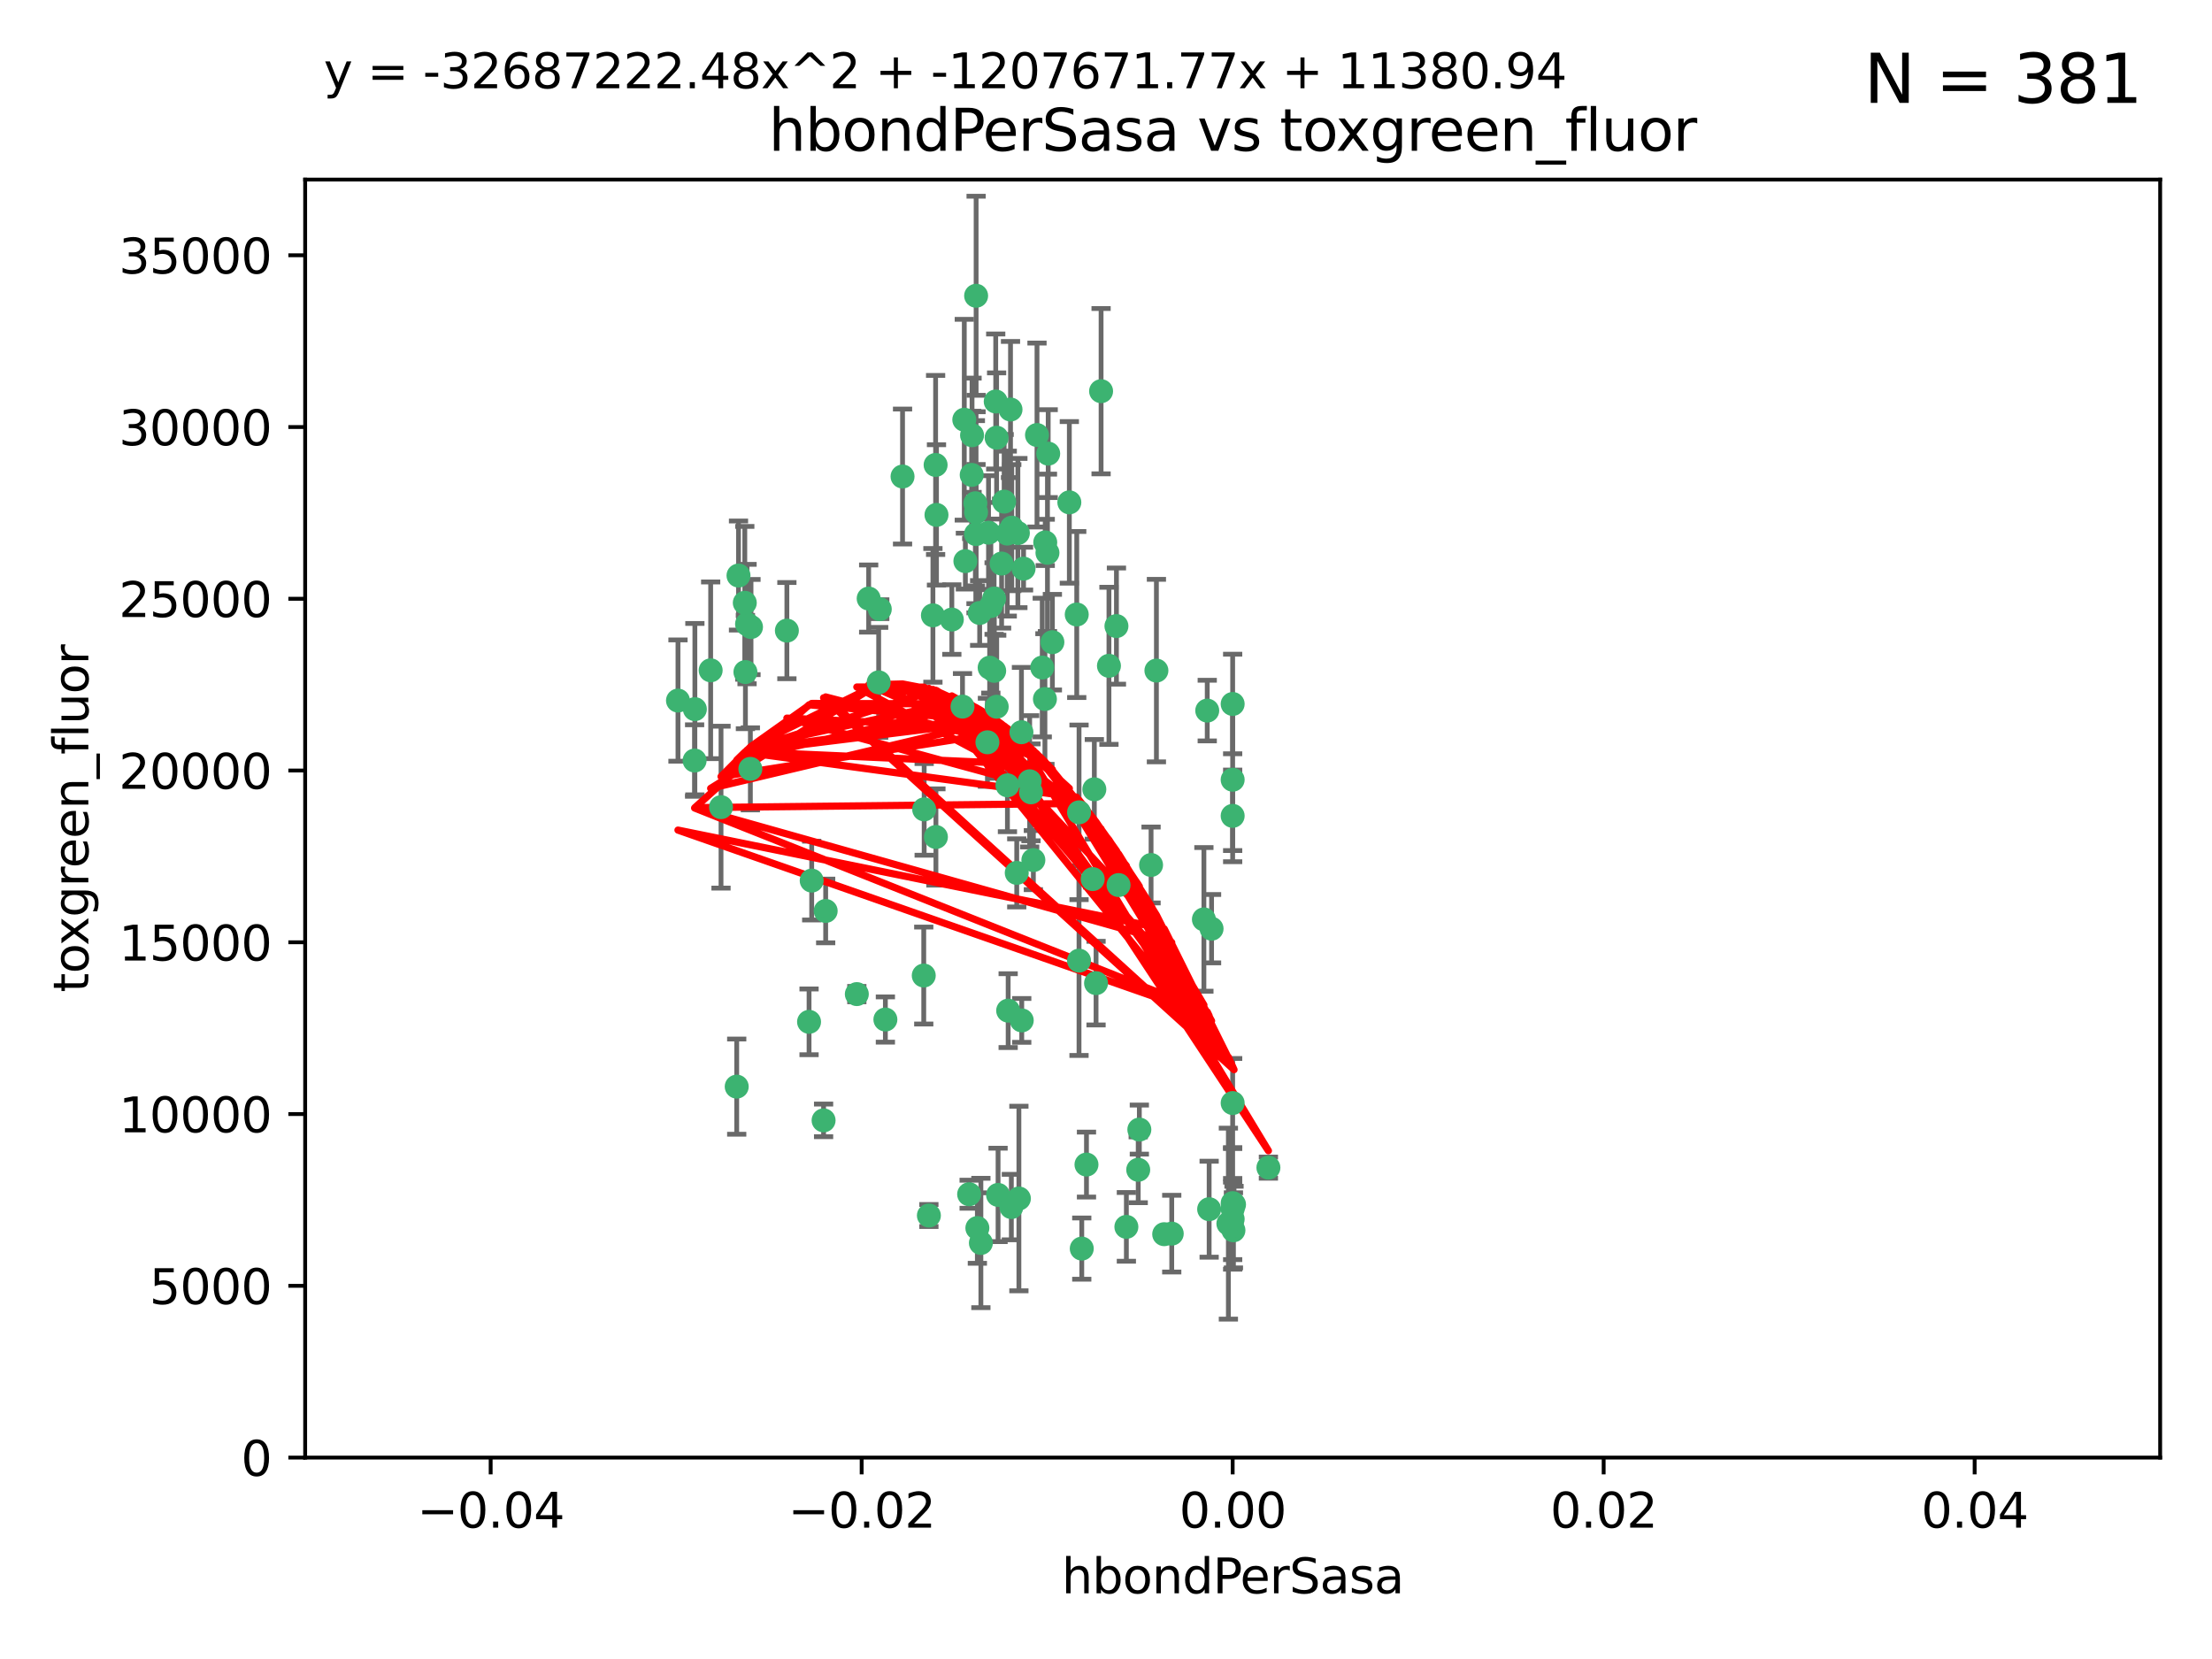 <?xml version="1.0" encoding="utf-8" standalone="no"?>
<!DOCTYPE svg PUBLIC "-//W3C//DTD SVG 1.1//EN"
  "http://www.w3.org/Graphics/SVG/1.1/DTD/svg11.dtd">
<svg xmlns:xlink="http://www.w3.org/1999/xlink" width="460.8pt" height="345.6pt" viewBox="0 0 460.8 345.6" xmlns="http://www.w3.org/2000/svg" version="1.1">
 <defs>
  <style type="text/css">*{stroke-linejoin: round; stroke-linecap: butt}</style>
 </defs>
 <g id="figure_1">
  <g id="patch_1">
   <path d="M 0 345.6 
L 460.8 345.6 
L 460.8 0 
L 0 0 
z
" style="fill: #ffffff"/>
  </g>
  <g id="axes_1">
   <g id="patch_2">
    <path d="M 63.571 303.64 
L 450 303.64 
L 450 37.411 
L 63.571 37.411 
z
" style="fill: #ffffff"/>
   </g>
   <g id="PathCollection_1">
    <defs>
     <path id="mbf563d7093" d="M 0 1.118 
C 0.297 1.118 0.581 1 0.791 0.791 
C 1 0.581 1.118 0.297 1.118 0 
C 1.118 -0.297 1 -0.581 0.791 -0.791 
C 0.581 -1 0.297 -1.118 0 -1.118 
C -0.297 -1.118 -0.581 -1 -0.791 -0.791 
C -1 -0.581 -1.118 -0.297 -1.118 0 
C -1.118 0.297 -1 0.581 -0.791 0.791 
C -0.581 1 -0.297 1.118 0 1.118 
z
" style="stroke: #3cb371"/>
    </defs>
    <g clip-path="url(#pe681cd092e)">
     <use xlink:href="#mbf563d7093" x="207.091" y="124.69" style="fill: #3cb371; stroke: #3cb371"/>
     <use xlink:href="#mbf563d7093" x="216.026" y="90.623" style="fill: #3cb371; stroke: #3cb371"/>
     <use xlink:href="#mbf563d7093" x="209.184" y="104.496" style="fill: #3cb371; stroke: #3cb371"/>
     <use xlink:href="#mbf563d7093" x="212.786" y="152.536" style="fill: #3cb371; stroke: #3cb371"/>
     <use xlink:href="#mbf563d7093" x="217.677" y="145.62" style="fill: #3cb371; stroke: #3cb371"/>
     <use xlink:href="#mbf563d7093" x="194.905" y="96.857" style="fill: #3cb371; stroke: #3cb371"/>
     <use xlink:href="#mbf563d7093" x="155.626" y="130.005" style="fill: #3cb371; stroke: #3cb371"/>
     <use xlink:href="#mbf563d7093" x="206.411" y="126.253" style="fill: #3cb371; stroke: #3cb371"/>
     <use xlink:href="#mbf563d7093" x="203.329" y="106.718" style="fill: #3cb371; stroke: #3cb371"/>
     <use xlink:href="#mbf563d7093" x="217.743" y="112.994" style="fill: #3cb371; stroke: #3cb371"/>
     <use xlink:href="#mbf563d7093" x="180.96" y="124.689" style="fill: #3cb371; stroke: #3cb371"/>
     <use xlink:href="#mbf563d7093" x="188.017" y="99.267" style="fill: #3cb371; stroke: #3cb371"/>
     <use xlink:href="#mbf563d7093" x="195.087" y="107.264" style="fill: #3cb371; stroke: #3cb371"/>
     <use xlink:href="#mbf563d7093" x="218.359" y="94.5" style="fill: #3cb371; stroke: #3cb371"/>
     <use xlink:href="#mbf563d7093" x="155.286" y="139.999" style="fill: #3cb371; stroke: #3cb371"/>
     <use xlink:href="#mbf563d7093" x="207.613" y="91.178" style="fill: #3cb371; stroke: #3cb371"/>
     <use xlink:href="#mbf563d7093" x="203.319" y="111.261" style="fill: #3cb371; stroke: #3cb371"/>
     <use xlink:href="#mbf563d7093" x="210.508" y="85.309" style="fill: #3cb371; stroke: #3cb371"/>
     <use xlink:href="#mbf563d7093" x="150.202" y="168.143" style="fill: #3cb371; stroke: #3cb371"/>
     <use xlink:href="#mbf563d7093" x="156.315" y="160.173" style="fill: #3cb371; stroke: #3cb371"/>
     <use xlink:href="#mbf563d7093" x="183.044" y="142.145" style="fill: #3cb371; stroke: #3cb371"/>
     <use xlink:href="#mbf563d7093" x="148.044" y="139.64" style="fill: #3cb371; stroke: #3cb371"/>
     <use xlink:href="#mbf563d7093" x="207.633" y="147.225" style="fill: #3cb371; stroke: #3cb371"/>
     <use xlink:href="#mbf563d7093" x="208.652" y="117.402" style="fill: #3cb371; stroke: #3cb371"/>
     <use xlink:href="#mbf563d7093" x="198.284" y="129.063" style="fill: #3cb371; stroke: #3cb371"/>
     <use xlink:href="#mbf563d7093" x="209.828" y="111.157" style="fill: #3cb371; stroke: #3cb371"/>
     <use xlink:href="#mbf563d7093" x="163.922" y="131.368" style="fill: #3cb371; stroke: #3cb371"/>
     <use xlink:href="#mbf563d7093" x="224.305" y="128.013" style="fill: #3cb371; stroke: #3cb371"/>
     <use xlink:href="#mbf563d7093" x="155.154" y="125.579" style="fill: #3cb371; stroke: #3cb371"/>
     <use xlink:href="#mbf563d7093" x="153.844" y="119.895" style="fill: #3cb371; stroke: #3cb371"/>
     <use xlink:href="#mbf563d7093" x="153.471" y="226.363" style="fill: #3cb371; stroke: #3cb371"/>
     <use xlink:href="#mbf563d7093" x="202.424" y="98.934" style="fill: #3cb371; stroke: #3cb371"/>
     <use xlink:href="#mbf563d7093" x="200.88" y="87.434" style="fill: #3cb371; stroke: #3cb371"/>
     <use xlink:href="#mbf563d7093" x="214.498" y="162.759" style="fill: #3cb371; stroke: #3cb371"/>
     <use xlink:href="#mbf563d7093" x="205.928" y="110.968" style="fill: #3cb371; stroke: #3cb371"/>
     <use xlink:href="#mbf563d7093" x="212.043" y="111.045" style="fill: #3cb371; stroke: #3cb371"/>
     <use xlink:href="#mbf563d7093" x="203.603" y="255.824" style="fill: #3cb371; stroke: #3cb371"/>
     <use xlink:href="#mbf563d7093" x="222.763" y="104.651" style="fill: #3cb371; stroke: #3cb371"/>
     <use xlink:href="#mbf563d7093" x="206.164" y="139.091" style="fill: #3cb371; stroke: #3cb371"/>
     <use xlink:href="#mbf563d7093" x="211.807" y="181.839" style="fill: #3cb371; stroke: #3cb371"/>
     <use xlink:href="#mbf563d7093" x="201.107" y="116.895" style="fill: #3cb371; stroke: #3cb371"/>
     <use xlink:href="#mbf563d7093" x="204.083" y="127.696" style="fill: #3cb371; stroke: #3cb371"/>
     <use xlink:href="#mbf563d7093" x="212.848" y="212.57" style="fill: #3cb371; stroke: #3cb371"/>
     <use xlink:href="#mbf563d7093" x="203.19" y="104.837" style="fill: #3cb371; stroke: #3cb371"/>
     <use xlink:href="#mbf563d7093" x="219.231" y="133.777" style="fill: #3cb371; stroke: #3cb371"/>
     <use xlink:href="#mbf563d7093" x="210.768" y="109.922" style="fill: #3cb371; stroke: #3cb371"/>
     <use xlink:href="#mbf563d7093" x="203.344" y="61.614" style="fill: #3cb371; stroke: #3cb371"/>
     <use xlink:href="#mbf563d7093" x="264.233" y="243.238" style="fill: #3cb371; stroke: #3cb371"/>
     <use xlink:href="#mbf563d7093" x="212.255" y="249.673" style="fill: #3cb371; stroke: #3cb371"/>
     <use xlink:href="#mbf563d7093" x="207.106" y="139.744" style="fill: #3cb371; stroke: #3cb371"/>
     <use xlink:href="#mbf563d7093" x="213.226" y="118.457" style="fill: #3cb371; stroke: #3cb371"/>
     <use xlink:href="#mbf563d7093" x="217.118" y="139.063" style="fill: #3cb371; stroke: #3cb371"/>
     <use xlink:href="#mbf563d7093" x="207.427" y="83.639" style="fill: #3cb371; stroke: #3cb371"/>
     <use xlink:href="#mbf563d7093" x="202.496" y="90.667" style="fill: #3cb371; stroke: #3cb371"/>
     <use xlink:href="#mbf563d7093" x="209.868" y="163.599" style="fill: #3cb371; stroke: #3cb371"/>
     <use xlink:href="#mbf563d7093" x="210.018" y="210.534" style="fill: #3cb371; stroke: #3cb371"/>
     <use xlink:href="#mbf563d7093" x="184.442" y="212.385" style="fill: #3cb371; stroke: #3cb371"/>
     <use xlink:href="#mbf563d7093" x="204.337" y="258.935" style="fill: #3cb371; stroke: #3cb371"/>
     <use xlink:href="#mbf563d7093" x="210.682" y="251.456" style="fill: #3cb371; stroke: #3cb371"/>
     <use xlink:href="#mbf563d7093" x="207.916" y="248.922" style="fill: #3cb371; stroke: #3cb371"/>
     <use xlink:href="#mbf563d7093" x="168.541" y="212.869" style="fill: #3cb371; stroke: #3cb371"/>
     <use xlink:href="#mbf563d7093" x="144.756" y="147.727" style="fill: #3cb371; stroke: #3cb371"/>
     <use xlink:href="#mbf563d7093" x="225.351" y="260.105" style="fill: #3cb371; stroke: #3cb371"/>
     <use xlink:href="#mbf563d7093" x="183.273" y="126.902" style="fill: #3cb371; stroke: #3cb371"/>
     <use xlink:href="#mbf563d7093" x="205.698" y="154.63" style="fill: #3cb371; stroke: #3cb371"/>
     <use xlink:href="#mbf563d7093" x="194.344" y="128.187" style="fill: #3cb371; stroke: #3cb371"/>
     <use xlink:href="#mbf563d7093" x="229.376" y="81.492" style="fill: #3cb371; stroke: #3cb371"/>
     <use xlink:href="#mbf563d7093" x="194.968" y="174.36" style="fill: #3cb371; stroke: #3cb371"/>
     <use xlink:href="#mbf563d7093" x="244.095" y="256.988" style="fill: #3cb371; stroke: #3cb371"/>
     <use xlink:href="#mbf563d7093" x="144.699" y="158.432" style="fill: #3cb371; stroke: #3cb371"/>
     <use xlink:href="#mbf563d7093" x="251.49" y="148.029" style="fill: #3cb371; stroke: #3cb371"/>
     <use xlink:href="#mbf563d7093" x="251.887" y="251.897" style="fill: #3cb371; stroke: #3cb371"/>
     <use xlink:href="#mbf563d7093" x="141.236" y="145.94" style="fill: #3cb371; stroke: #3cb371"/>
     <use xlink:href="#mbf563d7093" x="242.524" y="257.105" style="fill: #3cb371; stroke: #3cb371"/>
     <use xlink:href="#mbf563d7093" x="256.786" y="146.651" style="fill: #3cb371; stroke: #3cb371"/>
     <use xlink:href="#mbf563d7093" x="172.003" y="189.768" style="fill: #3cb371; stroke: #3cb371"/>
     <use xlink:href="#mbf563d7093" x="215.269" y="179.173" style="fill: #3cb371; stroke: #3cb371"/>
     <use xlink:href="#mbf563d7093" x="237.346" y="235.312" style="fill: #3cb371; stroke: #3cb371"/>
     <use xlink:href="#mbf563d7093" x="228.328" y="204.805" style="fill: #3cb371; stroke: #3cb371"/>
     <use xlink:href="#mbf563d7093" x="224.78" y="200.119" style="fill: #3cb371; stroke: #3cb371"/>
     <use xlink:href="#mbf563d7093" x="256.948" y="256.296" style="fill: #3cb371; stroke: #3cb371"/>
     <use xlink:href="#mbf563d7093" x="256.786" y="251.831" style="fill: #3cb371; stroke: #3cb371"/>
     <use xlink:href="#mbf563d7093" x="201.889" y="248.779" style="fill: #3cb371; stroke: #3cb371"/>
     <use xlink:href="#mbf563d7093" x="169.091" y="183.443" style="fill: #3cb371; stroke: #3cb371"/>
     <use xlink:href="#mbf563d7093" x="156.447" y="130.623" style="fill: #3cb371; stroke: #3cb371"/>
     <use xlink:href="#mbf563d7093" x="200.508" y="147.201" style="fill: #3cb371; stroke: #3cb371"/>
     <use xlink:href="#mbf563d7093" x="234.644" y="255.577" style="fill: #3cb371; stroke: #3cb371"/>
     <use xlink:href="#mbf563d7093" x="214.771" y="165.057" style="fill: #3cb371; stroke: #3cb371"/>
     <use xlink:href="#mbf563d7093" x="237.113" y="243.688" style="fill: #3cb371; stroke: #3cb371"/>
     <use xlink:href="#mbf563d7093" x="224.785" y="169.223" style="fill: #3cb371; stroke: #3cb371"/>
     <use xlink:href="#mbf563d7093" x="226.333" y="242.601" style="fill: #3cb371; stroke: #3cb371"/>
     <use xlink:href="#mbf563d7093" x="178.492" y="207.089" style="fill: #3cb371; stroke: #3cb371"/>
     <use xlink:href="#mbf563d7093" x="192.434" y="203.222" style="fill: #3cb371; stroke: #3cb371"/>
     <use xlink:href="#mbf563d7093" x="227.97" y="164.427" style="fill: #3cb371; stroke: #3cb371"/>
     <use xlink:href="#mbf563d7093" x="250.795" y="191.526" style="fill: #3cb371; stroke: #3cb371"/>
     <use xlink:href="#mbf563d7093" x="193.505" y="253.214" style="fill: #3cb371; stroke: #3cb371"/>
     <use xlink:href="#mbf563d7093" x="252.392" y="193.465" style="fill: #3cb371; stroke: #3cb371"/>
     <use xlink:href="#mbf563d7093" x="233.017" y="184.376" style="fill: #3cb371; stroke: #3cb371"/>
     <use xlink:href="#mbf563d7093" x="240.902" y="139.694" style="fill: #3cb371; stroke: #3cb371"/>
     <use xlink:href="#mbf563d7093" x="256.786" y="229.784" style="fill: #3cb371; stroke: #3cb371"/>
     <use xlink:href="#mbf563d7093" x="192.522" y="168.609" style="fill: #3cb371; stroke: #3cb371"/>
     <use xlink:href="#mbf563d7093" x="227.629" y="183.129" style="fill: #3cb371; stroke: #3cb371"/>
     <use xlink:href="#mbf563d7093" x="232.575" y="130.423" style="fill: #3cb371; stroke: #3cb371"/>
     <use xlink:href="#mbf563d7093" x="256.786" y="162.431" style="fill: #3cb371; stroke: #3cb371"/>
     <use xlink:href="#mbf563d7093" x="218.205" y="115.163" style="fill: #3cb371; stroke: #3cb371"/>
     <use xlink:href="#mbf563d7093" x="231.015" y="138.702" style="fill: #3cb371; stroke: #3cb371"/>
     <use xlink:href="#mbf563d7093" x="239.788" y="180.193" style="fill: #3cb371; stroke: #3cb371"/>
     <use xlink:href="#mbf563d7093" x="256.786" y="250.635" style="fill: #3cb371; stroke: #3cb371"/>
     <use xlink:href="#mbf563d7093" x="257.069" y="250.921" style="fill: #3cb371; stroke: #3cb371"/>
     <use xlink:href="#mbf563d7093" x="171.569" y="233.393" style="fill: #3cb371; stroke: #3cb371"/>
     <use xlink:href="#mbf563d7093" x="256.786" y="169.96" style="fill: #3cb371; stroke: #3cb371"/>
     <use xlink:href="#mbf563d7093" x="255.894" y="254.905" style="fill: #3cb371; stroke: #3cb371"/>
     <use xlink:href="#mbf563d7093" x="256.786" y="253.951" style="fill: #3cb371; stroke: #3cb371"/>
    </g>
   </g>
   <g id="matplotlib.axis_1">
    <g id="xtick_1">
     <g id="line2d_1">
      <defs>
       <path id="m8d21144333" d="M 0 0 
L 0 3.5 
" style="stroke: #000000; stroke-width: 0.8"/>
      </defs>
      <g>
       <use xlink:href="#m8d21144333" x="102.214" y="303.64" style="stroke: #000000; stroke-width: 0.8"/>
      </g>
     </g>
     <g id="text_1">
      <!-- −0.04 -->
      <g transform="translate(86.891 318.238)scale(0.1 -0.1)">
       <defs>
        <path id="DejaVuSans-2212" d="M 678 2272 
L 4684 2272 
L 4684 1741 
L 678 1741 
L 678 2272 
z
" transform="scale(0.016)"/>
        <path id="DejaVuSans-30" d="M 2034 4250 
Q 1547 4250 1301 3770 
Q 1056 3291 1056 2328 
Q 1056 1369 1301 889 
Q 1547 409 2034 409 
Q 2525 409 2770 889 
Q 3016 1369 3016 2328 
Q 3016 3291 2770 3770 
Q 2525 4250 2034 4250 
z
M 2034 4750 
Q 2819 4750 3233 4129 
Q 3647 3509 3647 2328 
Q 3647 1150 3233 529 
Q 2819 -91 2034 -91 
Q 1250 -91 836 529 
Q 422 1150 422 2328 
Q 422 3509 836 4129 
Q 1250 4750 2034 4750 
z
" transform="scale(0.016)"/>
        <path id="DejaVuSans-2e" d="M 684 794 
L 1344 794 
L 1344 0 
L 684 0 
L 684 794 
z
" transform="scale(0.016)"/>
        <path id="DejaVuSans-34" d="M 2419 4116 
L 825 1625 
L 2419 1625 
L 2419 4116 
z
M 2253 4666 
L 3047 4666 
L 3047 1625 
L 3713 1625 
L 3713 1100 
L 3047 1100 
L 3047 0 
L 2419 0 
L 2419 1100 
L 313 1100 
L 313 1709 
L 2253 4666 
z
" transform="scale(0.016)"/>
       </defs>
       <use xlink:href="#DejaVuSans-2212"/>
       <use xlink:href="#DejaVuSans-30" x="83.789"/>
       <use xlink:href="#DejaVuSans-2e" x="147.412"/>
       <use xlink:href="#DejaVuSans-30" x="179.199"/>
       <use xlink:href="#DejaVuSans-34" x="242.822"/>
      </g>
     </g>
    </g>
    <g id="xtick_2">
     <g id="line2d_2">
      <g>
       <use xlink:href="#m8d21144333" x="179.5" y="303.64" style="stroke: #000000; stroke-width: 0.8"/>
      </g>
     </g>
     <g id="text_2">
      <!-- −0.02 -->
      <g transform="translate(164.177 318.238)scale(0.1 -0.1)">
       <defs>
        <path id="DejaVuSans-32" d="M 1228 531 
L 3431 531 
L 3431 0 
L 469 0 
L 469 531 
Q 828 903 1448 1529 
Q 2069 2156 2228 2338 
Q 2531 2678 2651 2914 
Q 2772 3150 2772 3378 
Q 2772 3750 2511 3984 
Q 2250 4219 1831 4219 
Q 1534 4219 1204 4116 
Q 875 4013 500 3803 
L 500 4441 
Q 881 4594 1212 4672 
Q 1544 4750 1819 4750 
Q 2544 4750 2975 4387 
Q 3406 4025 3406 3419 
Q 3406 3131 3298 2873 
Q 3191 2616 2906 2266 
Q 2828 2175 2409 1742 
Q 1991 1309 1228 531 
z
" transform="scale(0.016)"/>
       </defs>
       <use xlink:href="#DejaVuSans-2212"/>
       <use xlink:href="#DejaVuSans-30" x="83.789"/>
       <use xlink:href="#DejaVuSans-2e" x="147.412"/>
       <use xlink:href="#DejaVuSans-30" x="179.199"/>
       <use xlink:href="#DejaVuSans-32" x="242.822"/>
      </g>
     </g>
    </g>
    <g id="xtick_3">
     <g id="line2d_3">
      <g>
       <use xlink:href="#m8d21144333" x="256.786" y="303.64" style="stroke: #000000; stroke-width: 0.8"/>
      </g>
     </g>
     <g id="text_3">
      <!-- 0.00 -->
      <g transform="translate(245.653 318.238)scale(0.1 -0.1)">
       <use xlink:href="#DejaVuSans-30"/>
       <use xlink:href="#DejaVuSans-2e" x="63.623"/>
       <use xlink:href="#DejaVuSans-30" x="95.41"/>
       <use xlink:href="#DejaVuSans-30" x="159.033"/>
      </g>
     </g>
    </g>
    <g id="xtick_4">
     <g id="line2d_4">
      <g>
       <use xlink:href="#m8d21144333" x="334.071" y="303.64" style="stroke: #000000; stroke-width: 0.8"/>
      </g>
     </g>
     <g id="text_4">
      <!-- 0.02 -->
      <g transform="translate(322.939 318.238)scale(0.1 -0.1)">
       <use xlink:href="#DejaVuSans-30"/>
       <use xlink:href="#DejaVuSans-2e" x="63.623"/>
       <use xlink:href="#DejaVuSans-30" x="95.41"/>
       <use xlink:href="#DejaVuSans-32" x="159.033"/>
      </g>
     </g>
    </g>
    <g id="xtick_5">
     <g id="line2d_5">
      <g>
       <use xlink:href="#m8d21144333" x="411.357" y="303.64" style="stroke: #000000; stroke-width: 0.8"/>
      </g>
     </g>
     <g id="text_5">
      <!-- 0.04 -->
      <g transform="translate(400.224 318.238)scale(0.1 -0.1)">
       <use xlink:href="#DejaVuSans-30"/>
       <use xlink:href="#DejaVuSans-2e" x="63.623"/>
       <use xlink:href="#DejaVuSans-30" x="95.41"/>
       <use xlink:href="#DejaVuSans-34" x="159.033"/>
      </g>
     </g>
    </g>
    <g id="text_6">
     <!-- hbondPerSasa -->
     <g transform="translate(221.168 331.917)scale(0.1 -0.1)">
      <defs>
       <path id="DejaVuSans-68" d="M 3513 2113 
L 3513 0 
L 2938 0 
L 2938 2094 
Q 2938 2591 2744 2837 
Q 2550 3084 2163 3084 
Q 1697 3084 1428 2787 
Q 1159 2491 1159 1978 
L 1159 0 
L 581 0 
L 581 4863 
L 1159 4863 
L 1159 2956 
Q 1366 3272 1645 3428 
Q 1925 3584 2291 3584 
Q 2894 3584 3203 3211 
Q 3513 2838 3513 2113 
z
" transform="scale(0.016)"/>
       <path id="DejaVuSans-62" d="M 3116 1747 
Q 3116 2381 2855 2742 
Q 2594 3103 2138 3103 
Q 1681 3103 1420 2742 
Q 1159 2381 1159 1747 
Q 1159 1113 1420 752 
Q 1681 391 2138 391 
Q 2594 391 2855 752 
Q 3116 1113 3116 1747 
z
M 1159 2969 
Q 1341 3281 1617 3432 
Q 1894 3584 2278 3584 
Q 2916 3584 3314 3078 
Q 3713 2572 3713 1747 
Q 3713 922 3314 415 
Q 2916 -91 2278 -91 
Q 1894 -91 1617 61 
Q 1341 213 1159 525 
L 1159 0 
L 581 0 
L 581 4863 
L 1159 4863 
L 1159 2969 
z
" transform="scale(0.016)"/>
       <path id="DejaVuSans-6f" d="M 1959 3097 
Q 1497 3097 1228 2736 
Q 959 2375 959 1747 
Q 959 1119 1226 758 
Q 1494 397 1959 397 
Q 2419 397 2687 759 
Q 2956 1122 2956 1747 
Q 2956 2369 2687 2733 
Q 2419 3097 1959 3097 
z
M 1959 3584 
Q 2709 3584 3137 3096 
Q 3566 2609 3566 1747 
Q 3566 888 3137 398 
Q 2709 -91 1959 -91 
Q 1206 -91 779 398 
Q 353 888 353 1747 
Q 353 2609 779 3096 
Q 1206 3584 1959 3584 
z
" transform="scale(0.016)"/>
       <path id="DejaVuSans-6e" d="M 3513 2113 
L 3513 0 
L 2938 0 
L 2938 2094 
Q 2938 2591 2744 2837 
Q 2550 3084 2163 3084 
Q 1697 3084 1428 2787 
Q 1159 2491 1159 1978 
L 1159 0 
L 581 0 
L 581 3500 
L 1159 3500 
L 1159 2956 
Q 1366 3272 1645 3428 
Q 1925 3584 2291 3584 
Q 2894 3584 3203 3211 
Q 3513 2838 3513 2113 
z
" transform="scale(0.016)"/>
       <path id="DejaVuSans-64" d="M 2906 2969 
L 2906 4863 
L 3481 4863 
L 3481 0 
L 2906 0 
L 2906 525 
Q 2725 213 2448 61 
Q 2172 -91 1784 -91 
Q 1150 -91 751 415 
Q 353 922 353 1747 
Q 353 2572 751 3078 
Q 1150 3584 1784 3584 
Q 2172 3584 2448 3432 
Q 2725 3281 2906 2969 
z
M 947 1747 
Q 947 1113 1208 752 
Q 1469 391 1925 391 
Q 2381 391 2643 752 
Q 2906 1113 2906 1747 
Q 2906 2381 2643 2742 
Q 2381 3103 1925 3103 
Q 1469 3103 1208 2742 
Q 947 2381 947 1747 
z
" transform="scale(0.016)"/>
       <path id="DejaVuSans-50" d="M 1259 4147 
L 1259 2394 
L 2053 2394 
Q 2494 2394 2734 2622 
Q 2975 2850 2975 3272 
Q 2975 3691 2734 3919 
Q 2494 4147 2053 4147 
L 1259 4147 
z
M 628 4666 
L 2053 4666 
Q 2838 4666 3239 4311 
Q 3641 3956 3641 3272 
Q 3641 2581 3239 2228 
Q 2838 1875 2053 1875 
L 1259 1875 
L 1259 0 
L 628 0 
L 628 4666 
z
" transform="scale(0.016)"/>
       <path id="DejaVuSans-65" d="M 3597 1894 
L 3597 1613 
L 953 1613 
Q 991 1019 1311 708 
Q 1631 397 2203 397 
Q 2534 397 2845 478 
Q 3156 559 3463 722 
L 3463 178 
Q 3153 47 2828 -22 
Q 2503 -91 2169 -91 
Q 1331 -91 842 396 
Q 353 884 353 1716 
Q 353 2575 817 3079 
Q 1281 3584 2069 3584 
Q 2775 3584 3186 3129 
Q 3597 2675 3597 1894 
z
M 3022 2063 
Q 3016 2534 2758 2815 
Q 2500 3097 2075 3097 
Q 1594 3097 1305 2825 
Q 1016 2553 972 2059 
L 3022 2063 
z
" transform="scale(0.016)"/>
       <path id="DejaVuSans-72" d="M 2631 2963 
Q 2534 3019 2420 3045 
Q 2306 3072 2169 3072 
Q 1681 3072 1420 2755 
Q 1159 2438 1159 1844 
L 1159 0 
L 581 0 
L 581 3500 
L 1159 3500 
L 1159 2956 
Q 1341 3275 1631 3429 
Q 1922 3584 2338 3584 
Q 2397 3584 2469 3576 
Q 2541 3569 2628 3553 
L 2631 2963 
z
" transform="scale(0.016)"/>
       <path id="DejaVuSans-53" d="M 3425 4513 
L 3425 3897 
Q 3066 4069 2747 4153 
Q 2428 4238 2131 4238 
Q 1616 4238 1336 4038 
Q 1056 3838 1056 3469 
Q 1056 3159 1242 3001 
Q 1428 2844 1947 2747 
L 2328 2669 
Q 3034 2534 3370 2195 
Q 3706 1856 3706 1288 
Q 3706 609 3251 259 
Q 2797 -91 1919 -91 
Q 1588 -91 1214 -16 
Q 841 59 441 206 
L 441 856 
Q 825 641 1194 531 
Q 1563 422 1919 422 
Q 2459 422 2753 634 
Q 3047 847 3047 1241 
Q 3047 1584 2836 1778 
Q 2625 1972 2144 2069 
L 1759 2144 
Q 1053 2284 737 2584 
Q 422 2884 422 3419 
Q 422 4038 858 4394 
Q 1294 4750 2059 4750 
Q 2388 4750 2728 4690 
Q 3069 4631 3425 4513 
z
" transform="scale(0.016)"/>
       <path id="DejaVuSans-61" d="M 2194 1759 
Q 1497 1759 1228 1600 
Q 959 1441 959 1056 
Q 959 750 1161 570 
Q 1363 391 1709 391 
Q 2188 391 2477 730 
Q 2766 1069 2766 1631 
L 2766 1759 
L 2194 1759 
z
M 3341 1997 
L 3341 0 
L 2766 0 
L 2766 531 
Q 2569 213 2275 61 
Q 1981 -91 1556 -91 
Q 1019 -91 701 211 
Q 384 513 384 1019 
Q 384 1609 779 1909 
Q 1175 2209 1959 2209 
L 2766 2209 
L 2766 2266 
Q 2766 2663 2505 2880 
Q 2244 3097 1772 3097 
Q 1472 3097 1187 3025 
Q 903 2953 641 2809 
L 641 3341 
Q 956 3463 1253 3523 
Q 1550 3584 1831 3584 
Q 2591 3584 2966 3190 
Q 3341 2797 3341 1997 
z
" transform="scale(0.016)"/>
       <path id="DejaVuSans-73" d="M 2834 3397 
L 2834 2853 
Q 2591 2978 2328 3040 
Q 2066 3103 1784 3103 
Q 1356 3103 1142 2972 
Q 928 2841 928 2578 
Q 928 2378 1081 2264 
Q 1234 2150 1697 2047 
L 1894 2003 
Q 2506 1872 2764 1633 
Q 3022 1394 3022 966 
Q 3022 478 2636 193 
Q 2250 -91 1575 -91 
Q 1294 -91 989 -36 
Q 684 19 347 128 
L 347 722 
Q 666 556 975 473 
Q 1284 391 1588 391 
Q 1994 391 2212 530 
Q 2431 669 2431 922 
Q 2431 1156 2273 1281 
Q 2116 1406 1581 1522 
L 1381 1569 
Q 847 1681 609 1914 
Q 372 2147 372 2553 
Q 372 3047 722 3315 
Q 1072 3584 1716 3584 
Q 2034 3584 2315 3537 
Q 2597 3491 2834 3397 
z
" transform="scale(0.016)"/>
      </defs>
      <use xlink:href="#DejaVuSans-68"/>
      <use xlink:href="#DejaVuSans-62" x="63.379"/>
      <use xlink:href="#DejaVuSans-6f" x="126.855"/>
      <use xlink:href="#DejaVuSans-6e" x="188.037"/>
      <use xlink:href="#DejaVuSans-64" x="251.416"/>
      <use xlink:href="#DejaVuSans-50" x="314.893"/>
      <use xlink:href="#DejaVuSans-65" x="371.57"/>
      <use xlink:href="#DejaVuSans-72" x="433.094"/>
      <use xlink:href="#DejaVuSans-53" x="474.207"/>
      <use xlink:href="#DejaVuSans-61" x="537.684"/>
      <use xlink:href="#DejaVuSans-73" x="598.963"/>
      <use xlink:href="#DejaVuSans-61" x="651.062"/>
     </g>
    </g>
   </g>
   <g id="matplotlib.axis_2">
    <g id="ytick_1">
     <g id="line2d_6">
      <defs>
       <path id="mfeeec3920c" d="M 0 0 
L -3.5 0 
" style="stroke: #000000; stroke-width: 0.8"/>
      </defs>
      <g>
       <use xlink:href="#mfeeec3920c" x="63.571" y="303.64" style="stroke: #000000; stroke-width: 0.8"/>
      </g>
     </g>
     <g id="text_7">
      <!-- 0 -->
      <g transform="translate(50.209 307.439)scale(0.1 -0.1)">
       <use xlink:href="#DejaVuSans-30"/>
      </g>
     </g>
    </g>
    <g id="ytick_2">
     <g id="line2d_7">
      <g>
       <use xlink:href="#mfeeec3920c" x="63.571" y="267.859" style="stroke: #000000; stroke-width: 0.8"/>
      </g>
     </g>
     <g id="text_8">
      <!-- 5000 -->
      <g transform="translate(31.121 271.658)scale(0.1 -0.1)">
       <defs>
        <path id="DejaVuSans-35" d="M 691 4666 
L 3169 4666 
L 3169 4134 
L 1269 4134 
L 1269 2991 
Q 1406 3038 1543 3061 
Q 1681 3084 1819 3084 
Q 2600 3084 3056 2656 
Q 3513 2228 3513 1497 
Q 3513 744 3044 326 
Q 2575 -91 1722 -91 
Q 1428 -91 1123 -41 
Q 819 9 494 109 
L 494 744 
Q 775 591 1075 516 
Q 1375 441 1709 441 
Q 2250 441 2565 725 
Q 2881 1009 2881 1497 
Q 2881 1984 2565 2268 
Q 2250 2553 1709 2553 
Q 1456 2553 1204 2497 
Q 953 2441 691 2322 
L 691 4666 
z
" transform="scale(0.016)"/>
       </defs>
       <use xlink:href="#DejaVuSans-35"/>
       <use xlink:href="#DejaVuSans-30" x="63.623"/>
       <use xlink:href="#DejaVuSans-30" x="127.246"/>
       <use xlink:href="#DejaVuSans-30" x="190.869"/>
      </g>
     </g>
    </g>
    <g id="ytick_3">
     <g id="line2d_8">
      <g>
       <use xlink:href="#mfeeec3920c" x="63.571" y="232.078" style="stroke: #000000; stroke-width: 0.8"/>
      </g>
     </g>
     <g id="text_9">
      <!-- 10000 -->
      <g transform="translate(24.759 235.878)scale(0.1 -0.1)">
       <defs>
        <path id="DejaVuSans-31" d="M 794 531 
L 1825 531 
L 1825 4091 
L 703 3866 
L 703 4441 
L 1819 4666 
L 2450 4666 
L 2450 531 
L 3481 531 
L 3481 0 
L 794 0 
L 794 531 
z
" transform="scale(0.016)"/>
       </defs>
       <use xlink:href="#DejaVuSans-31"/>
       <use xlink:href="#DejaVuSans-30" x="63.623"/>
       <use xlink:href="#DejaVuSans-30" x="127.246"/>
       <use xlink:href="#DejaVuSans-30" x="190.869"/>
       <use xlink:href="#DejaVuSans-30" x="254.492"/>
      </g>
     </g>
    </g>
    <g id="ytick_4">
     <g id="line2d_9">
      <g>
       <use xlink:href="#mfeeec3920c" x="63.571" y="196.298" style="stroke: #000000; stroke-width: 0.8"/>
      </g>
     </g>
     <g id="text_10">
      <!-- 15000 -->
      <g transform="translate(24.759 200.097)scale(0.1 -0.1)">
       <use xlink:href="#DejaVuSans-31"/>
       <use xlink:href="#DejaVuSans-35" x="63.623"/>
       <use xlink:href="#DejaVuSans-30" x="127.246"/>
       <use xlink:href="#DejaVuSans-30" x="190.869"/>
       <use xlink:href="#DejaVuSans-30" x="254.492"/>
      </g>
     </g>
    </g>
    <g id="ytick_5">
     <g id="line2d_10">
      <g>
       <use xlink:href="#mfeeec3920c" x="63.571" y="160.517" style="stroke: #000000; stroke-width: 0.8"/>
      </g>
     </g>
     <g id="text_11">
      <!-- 20000 -->
      <g transform="translate(24.759 164.316)scale(0.1 -0.1)">
       <use xlink:href="#DejaVuSans-32"/>
       <use xlink:href="#DejaVuSans-30" x="63.623"/>
       <use xlink:href="#DejaVuSans-30" x="127.246"/>
       <use xlink:href="#DejaVuSans-30" x="190.869"/>
       <use xlink:href="#DejaVuSans-30" x="254.492"/>
      </g>
     </g>
    </g>
    <g id="ytick_6">
     <g id="line2d_11">
      <g>
       <use xlink:href="#mfeeec3920c" x="63.571" y="124.736" style="stroke: #000000; stroke-width: 0.8"/>
      </g>
     </g>
     <g id="text_12">
      <!-- 25000 -->
      <g transform="translate(24.759 128.535)scale(0.1 -0.1)">
       <use xlink:href="#DejaVuSans-32"/>
       <use xlink:href="#DejaVuSans-35" x="63.623"/>
       <use xlink:href="#DejaVuSans-30" x="127.246"/>
       <use xlink:href="#DejaVuSans-30" x="190.869"/>
       <use xlink:href="#DejaVuSans-30" x="254.492"/>
      </g>
     </g>
    </g>
    <g id="ytick_7">
     <g id="line2d_12">
      <g>
       <use xlink:href="#mfeeec3920c" x="63.571" y="88.955" style="stroke: #000000; stroke-width: 0.8"/>
      </g>
     </g>
     <g id="text_13">
      <!-- 30000 -->
      <g transform="translate(24.759 92.754)scale(0.1 -0.1)">
       <defs>
        <path id="DejaVuSans-33" d="M 2597 2516 
Q 3050 2419 3304 2112 
Q 3559 1806 3559 1356 
Q 3559 666 3084 287 
Q 2609 -91 1734 -91 
Q 1441 -91 1130 -33 
Q 819 25 488 141 
L 488 750 
Q 750 597 1062 519 
Q 1375 441 1716 441 
Q 2309 441 2620 675 
Q 2931 909 2931 1356 
Q 2931 1769 2642 2001 
Q 2353 2234 1838 2234 
L 1294 2234 
L 1294 2753 
L 1863 2753 
Q 2328 2753 2575 2939 
Q 2822 3125 2822 3475 
Q 2822 3834 2567 4026 
Q 2313 4219 1838 4219 
Q 1578 4219 1281 4162 
Q 984 4106 628 3988 
L 628 4550 
Q 988 4650 1302 4700 
Q 1616 4750 1894 4750 
Q 2613 4750 3031 4423 
Q 3450 4097 3450 3541 
Q 3450 3153 3228 2886 
Q 3006 2619 2597 2516 
z
" transform="scale(0.016)"/>
       </defs>
       <use xlink:href="#DejaVuSans-33"/>
       <use xlink:href="#DejaVuSans-30" x="63.623"/>
       <use xlink:href="#DejaVuSans-30" x="127.246"/>
       <use xlink:href="#DejaVuSans-30" x="190.869"/>
       <use xlink:href="#DejaVuSans-30" x="254.492"/>
      </g>
     </g>
    </g>
    <g id="ytick_8">
     <g id="line2d_13">
      <g>
       <use xlink:href="#mfeeec3920c" x="63.571" y="53.174" style="stroke: #000000; stroke-width: 0.8"/>
      </g>
     </g>
     <g id="text_14">
      <!-- 35000 -->
      <g transform="translate(24.759 56.974)scale(0.1 -0.1)">
       <use xlink:href="#DejaVuSans-33"/>
       <use xlink:href="#DejaVuSans-35" x="63.623"/>
       <use xlink:href="#DejaVuSans-30" x="127.246"/>
       <use xlink:href="#DejaVuSans-30" x="190.869"/>
       <use xlink:href="#DejaVuSans-30" x="254.492"/>
      </g>
     </g>
    </g>
    <g id="text_15">
     <!-- toxgreen_fluor -->
     <g transform="translate(18.401 206.72)rotate(-90)scale(0.1 -0.1)">
      <defs>
       <path id="DejaVuSans-74" d="M 1172 4494 
L 1172 3500 
L 2356 3500 
L 2356 3053 
L 1172 3053 
L 1172 1153 
Q 1172 725 1289 603 
Q 1406 481 1766 481 
L 2356 481 
L 2356 0 
L 1766 0 
Q 1100 0 847 248 
Q 594 497 594 1153 
L 594 3053 
L 172 3053 
L 172 3500 
L 594 3500 
L 594 4494 
L 1172 4494 
z
" transform="scale(0.016)"/>
       <path id="DejaVuSans-78" d="M 3513 3500 
L 2247 1797 
L 3578 0 
L 2900 0 
L 1881 1375 
L 863 0 
L 184 0 
L 1544 1831 
L 300 3500 
L 978 3500 
L 1906 2253 
L 2834 3500 
L 3513 3500 
z
" transform="scale(0.016)"/>
       <path id="DejaVuSans-67" d="M 2906 1791 
Q 2906 2416 2648 2759 
Q 2391 3103 1925 3103 
Q 1463 3103 1205 2759 
Q 947 2416 947 1791 
Q 947 1169 1205 825 
Q 1463 481 1925 481 
Q 2391 481 2648 825 
Q 2906 1169 2906 1791 
z
M 3481 434 
Q 3481 -459 3084 -895 
Q 2688 -1331 1869 -1331 
Q 1566 -1331 1297 -1286 
Q 1028 -1241 775 -1147 
L 775 -588 
Q 1028 -725 1275 -790 
Q 1522 -856 1778 -856 
Q 2344 -856 2625 -561 
Q 2906 -266 2906 331 
L 2906 616 
Q 2728 306 2450 153 
Q 2172 0 1784 0 
Q 1141 0 747 490 
Q 353 981 353 1791 
Q 353 2603 747 3093 
Q 1141 3584 1784 3584 
Q 2172 3584 2450 3431 
Q 2728 3278 2906 2969 
L 2906 3500 
L 3481 3500 
L 3481 434 
z
" transform="scale(0.016)"/>
       <path id="DejaVuSans-5f" d="M 3263 -1063 
L 3263 -1509 
L -63 -1509 
L -63 -1063 
L 3263 -1063 
z
" transform="scale(0.016)"/>
       <path id="DejaVuSans-66" d="M 2375 4863 
L 2375 4384 
L 1825 4384 
Q 1516 4384 1395 4259 
Q 1275 4134 1275 3809 
L 1275 3500 
L 2222 3500 
L 2222 3053 
L 1275 3053 
L 1275 0 
L 697 0 
L 697 3053 
L 147 3053 
L 147 3500 
L 697 3500 
L 697 3744 
Q 697 4328 969 4595 
Q 1241 4863 1831 4863 
L 2375 4863 
z
" transform="scale(0.016)"/>
       <path id="DejaVuSans-6c" d="M 603 4863 
L 1178 4863 
L 1178 0 
L 603 0 
L 603 4863 
z
" transform="scale(0.016)"/>
       <path id="DejaVuSans-75" d="M 544 1381 
L 544 3500 
L 1119 3500 
L 1119 1403 
Q 1119 906 1312 657 
Q 1506 409 1894 409 
Q 2359 409 2629 706 
Q 2900 1003 2900 1516 
L 2900 3500 
L 3475 3500 
L 3475 0 
L 2900 0 
L 2900 538 
Q 2691 219 2414 64 
Q 2138 -91 1772 -91 
Q 1169 -91 856 284 
Q 544 659 544 1381 
z
M 1991 3584 
L 1991 3584 
z
" transform="scale(0.016)"/>
      </defs>
      <use xlink:href="#DejaVuSans-74"/>
      <use xlink:href="#DejaVuSans-6f" x="39.209"/>
      <use xlink:href="#DejaVuSans-78" x="97.266"/>
      <use xlink:href="#DejaVuSans-67" x="156.445"/>
      <use xlink:href="#DejaVuSans-72" x="219.922"/>
      <use xlink:href="#DejaVuSans-65" x="258.785"/>
      <use xlink:href="#DejaVuSans-65" x="320.309"/>
      <use xlink:href="#DejaVuSans-6e" x="381.832"/>
      <use xlink:href="#DejaVuSans-5f" x="445.211"/>
      <use xlink:href="#DejaVuSans-66" x="495.211"/>
      <use xlink:href="#DejaVuSans-6c" x="530.416"/>
      <use xlink:href="#DejaVuSans-75" x="558.199"/>
      <use xlink:href="#DejaVuSans-6f" x="621.578"/>
      <use xlink:href="#DejaVuSans-72" x="682.76"/>
     </g>
    </g>
   </g>
   <g id="LineCollection_1">
    <path d="M 207.091 132.143 
L 207.091 117.237 
" clip-path="url(#pe681cd092e)" style="fill: none; stroke: #696969"/>
    <path d="M 216.026 109.781 
L 216.026 71.466 
" clip-path="url(#pe681cd092e)" style="fill: none; stroke: #696969"/>
    <path d="M 209.184 118.477 
L 209.184 90.515 
" clip-path="url(#pe681cd092e)" style="fill: none; stroke: #696969"/>
    <path d="M 212.786 166.039 
L 212.786 139.033 
" clip-path="url(#pe681cd092e)" style="fill: none; stroke: #696969"/>
    <path d="M 217.677 159.229 
L 217.677 132.011 
" clip-path="url(#pe681cd092e)" style="fill: none; stroke: #696969"/>
    <path d="M 194.905 115.505 
L 194.905 78.209 
" clip-path="url(#pe681cd092e)" style="fill: none; stroke: #696969"/>
    <path d="M 155.626 142.442 
L 155.626 117.567 
" clip-path="url(#pe681cd092e)" style="fill: none; stroke: #696969"/>
    <path d="M 206.411 144.376 
L 206.411 108.13 
" clip-path="url(#pe681cd092e)" style="fill: none; stroke: #696969"/>
    <path d="M 203.329 127.664 
L 203.329 85.772 
" clip-path="url(#pe681cd092e)" style="fill: none; stroke: #696969"/>
    <path d="M 217.743 117.812 
L 217.743 108.176 
" clip-path="url(#pe681cd092e)" style="fill: none; stroke: #696969"/>
    <path d="M 180.96 131.683 
L 180.96 117.696 
" clip-path="url(#pe681cd092e)" style="fill: none; stroke: #696969"/>
    <path d="M 188.017 113.322 
L 188.017 85.213 
" clip-path="url(#pe681cd092e)" style="fill: none; stroke: #696969"/>
    <path d="M 195.087 121.88 
L 195.087 92.647 
" clip-path="url(#pe681cd092e)" style="fill: none; stroke: #696969"/>
    <path d="M 218.359 103.651 
L 218.359 85.348 
" clip-path="url(#pe681cd092e)" style="fill: none; stroke: #696969"/>
    <path d="M 155.286 151.798 
L 155.286 128.2 
" clip-path="url(#pe681cd092e)" style="fill: none; stroke: #696969"/>
    <path d="M 207.613 104.675 
L 207.613 77.682 
" clip-path="url(#pe681cd092e)" style="fill: none; stroke: #696969"/>
    <path d="M 203.319 125.753 
L 203.319 96.768 
" clip-path="url(#pe681cd092e)" style="fill: none; stroke: #696969"/>
    <path d="M 210.508 99.491 
L 210.508 71.128 
" clip-path="url(#pe681cd092e)" style="fill: none; stroke: #696969"/>
    <path d="M 150.202 185.006 
L 150.202 151.281 
" clip-path="url(#pe681cd092e)" style="fill: none; stroke: #696969"/>
    <path d="M 156.315 168.723 
L 156.315 151.623 
" clip-path="url(#pe681cd092e)" style="fill: none; stroke: #696969"/>
    <path d="M 183.044 153.587 
L 183.044 130.704 
" clip-path="url(#pe681cd092e)" style="fill: none; stroke: #696969"/>
    <path d="M 148.044 158.046 
L 148.044 121.234 
" clip-path="url(#pe681cd092e)" style="fill: none; stroke: #696969"/>
    <path d="M 207.633 162.121 
L 207.633 132.33 
" clip-path="url(#pe681cd092e)" style="fill: none; stroke: #696969"/>
    <path d="M 208.652 130.841 
L 208.652 103.963 
" clip-path="url(#pe681cd092e)" style="fill: none; stroke: #696969"/>
    <path d="M 198.284 136.31 
L 198.284 121.816 
" clip-path="url(#pe681cd092e)" style="fill: none; stroke: #696969"/>
    <path d="M 209.828 128.336 
L 209.828 93.979 
" clip-path="url(#pe681cd092e)" style="fill: none; stroke: #696969"/>
    <path d="M 163.922 141.39 
L 163.922 121.347 
" clip-path="url(#pe681cd092e)" style="fill: none; stroke: #696969"/>
    <path d="M 224.305 145.305 
L 224.305 110.721 
" clip-path="url(#pe681cd092e)" style="fill: none; stroke: #696969"/>
    <path d="M 155.154 141.497 
L 155.154 109.662 
" clip-path="url(#pe681cd092e)" style="fill: none; stroke: #696969"/>
    <path d="M 153.844 131.252 
L 153.844 108.538 
" clip-path="url(#pe681cd092e)" style="fill: none; stroke: #696969"/>
    <path d="M 153.471 236.278 
L 153.471 216.448 
" clip-path="url(#pe681cd092e)" style="fill: none; stroke: #696969"/>
    <path d="M 202.424 112.206 
L 202.424 85.663 
" clip-path="url(#pe681cd092e)" style="fill: none; stroke: #696969"/>
    <path d="M 200.88 108.351 
L 200.88 66.517 
" clip-path="url(#pe681cd092e)" style="fill: none; stroke: #696969"/>
    <path d="M 214.498 176.439 
L 214.498 149.08 
" clip-path="url(#pe681cd092e)" style="fill: none; stroke: #696969"/>
    <path d="M 205.928 122.844 
L 205.928 99.093 
" clip-path="url(#pe681cd092e)" style="fill: none; stroke: #696969"/>
    <path d="M 212.043 126.588 
L 212.043 95.502 
" clip-path="url(#pe681cd092e)" style="fill: none; stroke: #696969"/>
    <path d="M 203.603 263.168 
L 203.603 248.48 
" clip-path="url(#pe681cd092e)" style="fill: none; stroke: #696969"/>
    <path d="M 222.763 121.481 
L 222.763 87.821 
" clip-path="url(#pe681cd092e)" style="fill: none; stroke: #696969"/>
    <path d="M 206.164 155.38 
L 206.164 122.802 
" clip-path="url(#pe681cd092e)" style="fill: none; stroke: #696969"/>
    <path d="M 211.807 188.932 
L 211.807 174.746 
" clip-path="url(#pe681cd092e)" style="fill: none; stroke: #696969"/>
    <path d="M 201.107 122.714 
L 201.107 111.075 
" clip-path="url(#pe681cd092e)" style="fill: none; stroke: #696969"/>
    <path d="M 204.083 134.441 
L 204.083 120.951 
" clip-path="url(#pe681cd092e)" style="fill: none; stroke: #696969"/>
    <path d="M 212.848 217.139 
L 212.848 208.002 
" clip-path="url(#pe681cd092e)" style="fill: none; stroke: #696969"/>
    <path d="M 203.19 122.048 
L 203.19 87.626 
" clip-path="url(#pe681cd092e)" style="fill: none; stroke: #696969"/>
    <path d="M 219.231 143.733 
L 219.231 123.822 
" clip-path="url(#pe681cd092e)" style="fill: none; stroke: #696969"/>
    <path d="M 210.768 123.06 
L 210.768 96.783 
" clip-path="url(#pe681cd092e)" style="fill: none; stroke: #696969"/>
    <path d="M 203.344 82.348 
L 203.344 40.879 
" clip-path="url(#pe681cd092e)" style="fill: none; stroke: #696969"/>
    <path d="M 264.233 245.442 
L 264.233 241.033 
" clip-path="url(#pe681cd092e)" style="fill: none; stroke: #696969"/>
    <path d="M 212.255 268.898 
L 212.255 230.449 
" clip-path="url(#pe681cd092e)" style="fill: none; stroke: #696969"/>
    <path d="M 207.106 155.653 
L 207.106 123.835 
" clip-path="url(#pe681cd092e)" style="fill: none; stroke: #696969"/>
    <path d="M 213.226 122.912 
L 213.226 114.001 
" clip-path="url(#pe681cd092e)" style="fill: none; stroke: #696969"/>
    <path d="M 217.118 153.504 
L 217.118 124.622 
" clip-path="url(#pe681cd092e)" style="fill: none; stroke: #696969"/>
    <path d="M 207.427 97.702 
L 207.427 69.575 
" clip-path="url(#pe681cd092e)" style="fill: none; stroke: #696969"/>
    <path d="M 202.496 102.568 
L 202.496 78.767 
" clip-path="url(#pe681cd092e)" style="fill: none; stroke: #696969"/>
    <path d="M 209.868 173.255 
L 209.868 153.942 
" clip-path="url(#pe681cd092e)" style="fill: none; stroke: #696969"/>
    <path d="M 210.018 218.223 
L 210.018 202.845 
" clip-path="url(#pe681cd092e)" style="fill: none; stroke: #696969"/>
    <path d="M 184.442 217.096 
L 184.442 207.674 
" clip-path="url(#pe681cd092e)" style="fill: none; stroke: #696969"/>
    <path d="M 204.337 272.407 
L 204.337 245.462 
" clip-path="url(#pe681cd092e)" style="fill: none; stroke: #696969"/>
    <path d="M 210.682 258.274 
L 210.682 244.638 
" clip-path="url(#pe681cd092e)" style="fill: none; stroke: #696969"/>
    <path d="M 207.916 258.652 
L 207.916 239.193 
" clip-path="url(#pe681cd092e)" style="fill: none; stroke: #696969"/>
    <path d="M 168.541 219.717 
L 168.541 206.021 
" clip-path="url(#pe681cd092e)" style="fill: none; stroke: #696969"/>
    <path d="M 144.756 165.576 
L 144.756 129.878 
" clip-path="url(#pe681cd092e)" style="fill: none; stroke: #696969"/>
    <path d="M 225.351 266.485 
L 225.351 253.725 
" clip-path="url(#pe681cd092e)" style="fill: none; stroke: #696969"/>
    <path d="M 183.273 128.865 
L 183.273 124.939 
" clip-path="url(#pe681cd092e)" style="fill: none; stroke: #696969"/>
    <path d="M 205.698 163.803 
L 205.698 145.457 
" clip-path="url(#pe681cd092e)" style="fill: none; stroke: #696969"/>
    <path d="M 194.344 142.109 
L 194.344 114.265 
" clip-path="url(#pe681cd092e)" style="fill: none; stroke: #696969"/>
    <path d="M 229.376 98.71 
L 229.376 64.274 
" clip-path="url(#pe681cd092e)" style="fill: none; stroke: #696969"/>
    <path d="M 194.968 184.389 
L 194.968 164.331 
" clip-path="url(#pe681cd092e)" style="fill: none; stroke: #696969"/>
    <path d="M 244.095 264.981 
L 244.095 248.995 
" clip-path="url(#pe681cd092e)" style="fill: none; stroke: #696969"/>
    <path d="M 144.699 165.874 
L 144.699 150.99 
" clip-path="url(#pe681cd092e)" style="fill: none; stroke: #696969"/>
    <path d="M 251.49 154.342 
L 251.49 141.715 
" clip-path="url(#pe681cd092e)" style="fill: none; stroke: #696969"/>
    <path d="M 251.887 261.893 
L 251.887 241.902 
" clip-path="url(#pe681cd092e)" style="fill: none; stroke: #696969"/>
    <path d="M 141.236 158.572 
L 141.236 133.308 
" clip-path="url(#pe681cd092e)" style="fill: none; stroke: #696969"/>
    <path d="M 242.524 257.713 
L 242.524 256.497 
" clip-path="url(#pe681cd092e)" style="fill: none; stroke: #696969"/>
    <path d="M 256.786 157.023 
L 256.786 136.279 
" clip-path="url(#pe681cd092e)" style="fill: none; stroke: #696969"/>
    <path d="M 172.003 196.404 
L 172.003 183.133 
" clip-path="url(#pe681cd092e)" style="fill: none; stroke: #696969"/>
    <path d="M 215.269 185.329 
L 215.269 173.018 
" clip-path="url(#pe681cd092e)" style="fill: none; stroke: #696969"/>
    <path d="M 237.346 240.42 
L 237.346 230.204 
" clip-path="url(#pe681cd092e)" style="fill: none; stroke: #696969"/>
    <path d="M 228.328 213.517 
L 228.328 196.093 
" clip-path="url(#pe681cd092e)" style="fill: none; stroke: #696969"/>
    <path d="M 224.78 219.869 
L 224.78 180.37 
" clip-path="url(#pe681cd092e)" style="fill: none; stroke: #696969"/>
    <path d="M 256.948 264.121 
L 256.948 248.47 
" clip-path="url(#pe681cd092e)" style="fill: none; stroke: #696969"/>
    <path d="M 256.786 264.392 
L 256.786 239.27 
" clip-path="url(#pe681cd092e)" style="fill: none; stroke: #696969"/>
    <path d="M 201.889 251.698 
L 201.889 245.86 
" clip-path="url(#pe681cd092e)" style="fill: none; stroke: #696969"/>
    <path d="M 169.091 191.653 
L 169.091 175.233 
" clip-path="url(#pe681cd092e)" style="fill: none; stroke: #696969"/>
    <path d="M 156.447 140.536 
L 156.447 120.711 
" clip-path="url(#pe681cd092e)" style="fill: none; stroke: #696969"/>
    <path d="M 200.508 154.089 
L 200.508 140.313 
" clip-path="url(#pe681cd092e)" style="fill: none; stroke: #696969"/>
    <path d="M 234.644 262.732 
L 234.644 248.422 
" clip-path="url(#pe681cd092e)" style="fill: none; stroke: #696969"/>
    <path d="M 214.771 175.144 
L 214.771 154.97 
" clip-path="url(#pe681cd092e)" style="fill: none; stroke: #696969"/>
    <path d="M 237.113 250.548 
L 237.113 236.828 
" clip-path="url(#pe681cd092e)" style="fill: none; stroke: #696969"/>
    <path d="M 224.785 187.407 
L 224.785 151.039 
" clip-path="url(#pe681cd092e)" style="fill: none; stroke: #696969"/>
    <path d="M 226.333 249.367 
L 226.333 235.836 
" clip-path="url(#pe681cd092e)" style="fill: none; stroke: #696969"/>
    <path d="M 178.492 208.689 
L 178.492 205.489 
" clip-path="url(#pe681cd092e)" style="fill: none; stroke: #696969"/>
    <path d="M 192.434 213.318 
L 192.434 193.126 
" clip-path="url(#pe681cd092e)" style="fill: none; stroke: #696969"/>
    <path d="M 227.97 174.8 
L 227.97 154.054 
" clip-path="url(#pe681cd092e)" style="fill: none; stroke: #696969"/>
    <path d="M 250.795 206.489 
L 250.795 176.563 
" clip-path="url(#pe681cd092e)" style="fill: none; stroke: #696969"/>
    <path d="M 193.505 255.51 
L 193.505 250.918 
" clip-path="url(#pe681cd092e)" style="fill: none; stroke: #696969"/>
    <path d="M 252.392 200.584 
L 252.392 186.345 
" clip-path="url(#pe681cd092e)" style="fill: none; stroke: #696969"/>
    <path d="M 233.017 185.043 
L 233.017 183.709 
" clip-path="url(#pe681cd092e)" style="fill: none; stroke: #696969"/>
    <path d="M 240.902 158.704 
L 240.902 120.683 
" clip-path="url(#pe681cd092e)" style="fill: none; stroke: #696969"/>
    <path d="M 256.786 239.07 
L 256.786 220.499 
" clip-path="url(#pe681cd092e)" style="fill: none; stroke: #696969"/>
    <path d="M 192.522 178.161 
L 192.522 159.056 
" clip-path="url(#pe681cd092e)" style="fill: none; stroke: #696969"/>
    <path d="M 227.629 184.803 
L 227.629 181.455 
" clip-path="url(#pe681cd092e)" style="fill: none; stroke: #696969"/>
    <path d="M 232.575 142.521 
L 232.575 118.325 
" clip-path="url(#pe681cd092e)" style="fill: none; stroke: #696969"/>
    <path d="M 256.786 177.183 
L 256.786 147.679 
" clip-path="url(#pe681cd092e)" style="fill: none; stroke: #696969"/>
    <path d="M 218.205 131.554 
L 218.205 98.772 
" clip-path="url(#pe681cd092e)" style="fill: none; stroke: #696969"/>
    <path d="M 231.015 155.064 
L 231.015 122.34 
" clip-path="url(#pe681cd092e)" style="fill: none; stroke: #696969"/>
    <path d="M 239.788 188.096 
L 239.788 172.291 
" clip-path="url(#pe681cd092e)" style="fill: none; stroke: #696969"/>
    <path d="M 256.786 255.014 
L 256.786 246.255 
" clip-path="url(#pe681cd092e)" style="fill: none; stroke: #696969"/>
    <path d="M 257.069 254.725 
L 257.069 247.118 
" clip-path="url(#pe681cd092e)" style="fill: none; stroke: #696969"/>
    <path d="M 171.569 236.793 
L 171.569 229.993 
" clip-path="url(#pe681cd092e)" style="fill: none; stroke: #696969"/>
    <path d="M 256.786 179.51 
L 256.786 160.41 
" clip-path="url(#pe681cd092e)" style="fill: none; stroke: #696969"/>
    <path d="M 255.894 274.796 
L 255.894 235.013 
" clip-path="url(#pe681cd092e)" style="fill: none; stroke: #696969"/>
    <path d="M 256.786 262.4 
L 256.786 245.502 
" clip-path="url(#pe681cd092e)" style="fill: none; stroke: #696969"/>
   </g>
   <g id="line2d_14">
    <defs>
     <path id="mf409411935" d="M 2 0 
L -2 -0 
" style="stroke: #696969"/>
    </defs>
    <g clip-path="url(#pe681cd092e)">
     <use xlink:href="#mf409411935" x="207.091" y="132.143" style="fill: #696969; stroke: #696969"/>
     <use xlink:href="#mf409411935" x="216.026" y="109.781" style="fill: #696969; stroke: #696969"/>
     <use xlink:href="#mf409411935" x="209.184" y="118.477" style="fill: #696969; stroke: #696969"/>
     <use xlink:href="#mf409411935" x="212.786" y="166.039" style="fill: #696969; stroke: #696969"/>
     <use xlink:href="#mf409411935" x="217.677" y="159.229" style="fill: #696969; stroke: #696969"/>
     <use xlink:href="#mf409411935" x="194.905" y="115.505" style="fill: #696969; stroke: #696969"/>
     <use xlink:href="#mf409411935" x="155.626" y="142.442" style="fill: #696969; stroke: #696969"/>
     <use xlink:href="#mf409411935" x="206.411" y="144.376" style="fill: #696969; stroke: #696969"/>
     <use xlink:href="#mf409411935" x="203.329" y="127.664" style="fill: #696969; stroke: #696969"/>
     <use xlink:href="#mf409411935" x="217.743" y="117.812" style="fill: #696969; stroke: #696969"/>
     <use xlink:href="#mf409411935" x="180.96" y="131.683" style="fill: #696969; stroke: #696969"/>
     <use xlink:href="#mf409411935" x="188.017" y="113.322" style="fill: #696969; stroke: #696969"/>
     <use xlink:href="#mf409411935" x="195.087" y="121.88" style="fill: #696969; stroke: #696969"/>
     <use xlink:href="#mf409411935" x="218.359" y="103.651" style="fill: #696969; stroke: #696969"/>
     <use xlink:href="#mf409411935" x="155.286" y="151.798" style="fill: #696969; stroke: #696969"/>
     <use xlink:href="#mf409411935" x="207.613" y="104.675" style="fill: #696969; stroke: #696969"/>
     <use xlink:href="#mf409411935" x="203.319" y="125.753" style="fill: #696969; stroke: #696969"/>
     <use xlink:href="#mf409411935" x="210.508" y="99.491" style="fill: #696969; stroke: #696969"/>
     <use xlink:href="#mf409411935" x="150.202" y="185.006" style="fill: #696969; stroke: #696969"/>
     <use xlink:href="#mf409411935" x="156.315" y="168.723" style="fill: #696969; stroke: #696969"/>
     <use xlink:href="#mf409411935" x="183.044" y="153.587" style="fill: #696969; stroke: #696969"/>
     <use xlink:href="#mf409411935" x="148.044" y="158.046" style="fill: #696969; stroke: #696969"/>
     <use xlink:href="#mf409411935" x="207.633" y="162.121" style="fill: #696969; stroke: #696969"/>
     <use xlink:href="#mf409411935" x="208.652" y="130.841" style="fill: #696969; stroke: #696969"/>
     <use xlink:href="#mf409411935" x="198.284" y="136.31" style="fill: #696969; stroke: #696969"/>
     <use xlink:href="#mf409411935" x="209.828" y="128.336" style="fill: #696969; stroke: #696969"/>
     <use xlink:href="#mf409411935" x="163.922" y="141.39" style="fill: #696969; stroke: #696969"/>
     <use xlink:href="#mf409411935" x="224.305" y="145.305" style="fill: #696969; stroke: #696969"/>
     <use xlink:href="#mf409411935" x="155.154" y="141.497" style="fill: #696969; stroke: #696969"/>
     <use xlink:href="#mf409411935" x="153.844" y="131.252" style="fill: #696969; stroke: #696969"/>
     <use xlink:href="#mf409411935" x="153.471" y="236.278" style="fill: #696969; stroke: #696969"/>
     <use xlink:href="#mf409411935" x="202.424" y="112.206" style="fill: #696969; stroke: #696969"/>
     <use xlink:href="#mf409411935" x="200.88" y="108.351" style="fill: #696969; stroke: #696969"/>
     <use xlink:href="#mf409411935" x="214.498" y="176.439" style="fill: #696969; stroke: #696969"/>
     <use xlink:href="#mf409411935" x="205.928" y="122.844" style="fill: #696969; stroke: #696969"/>
     <use xlink:href="#mf409411935" x="212.043" y="126.588" style="fill: #696969; stroke: #696969"/>
     <use xlink:href="#mf409411935" x="203.603" y="263.168" style="fill: #696969; stroke: #696969"/>
     <use xlink:href="#mf409411935" x="222.763" y="121.481" style="fill: #696969; stroke: #696969"/>
     <use xlink:href="#mf409411935" x="206.164" y="155.38" style="fill: #696969; stroke: #696969"/>
     <use xlink:href="#mf409411935" x="211.807" y="188.932" style="fill: #696969; stroke: #696969"/>
     <use xlink:href="#mf409411935" x="201.107" y="122.714" style="fill: #696969; stroke: #696969"/>
     <use xlink:href="#mf409411935" x="204.083" y="134.441" style="fill: #696969; stroke: #696969"/>
     <use xlink:href="#mf409411935" x="212.848" y="217.139" style="fill: #696969; stroke: #696969"/>
     <use xlink:href="#mf409411935" x="203.19" y="122.048" style="fill: #696969; stroke: #696969"/>
     <use xlink:href="#mf409411935" x="219.231" y="143.733" style="fill: #696969; stroke: #696969"/>
     <use xlink:href="#mf409411935" x="210.768" y="123.06" style="fill: #696969; stroke: #696969"/>
     <use xlink:href="#mf409411935" x="203.344" y="82.348" style="fill: #696969; stroke: #696969"/>
     <use xlink:href="#mf409411935" x="264.233" y="245.442" style="fill: #696969; stroke: #696969"/>
     <use xlink:href="#mf409411935" x="212.255" y="268.898" style="fill: #696969; stroke: #696969"/>
     <use xlink:href="#mf409411935" x="207.106" y="155.653" style="fill: #696969; stroke: #696969"/>
     <use xlink:href="#mf409411935" x="213.226" y="122.912" style="fill: #696969; stroke: #696969"/>
     <use xlink:href="#mf409411935" x="217.118" y="153.504" style="fill: #696969; stroke: #696969"/>
     <use xlink:href="#mf409411935" x="207.427" y="97.702" style="fill: #696969; stroke: #696969"/>
     <use xlink:href="#mf409411935" x="202.496" y="102.568" style="fill: #696969; stroke: #696969"/>
     <use xlink:href="#mf409411935" x="209.868" y="173.255" style="fill: #696969; stroke: #696969"/>
     <use xlink:href="#mf409411935" x="210.018" y="218.223" style="fill: #696969; stroke: #696969"/>
     <use xlink:href="#mf409411935" x="184.442" y="217.096" style="fill: #696969; stroke: #696969"/>
     <use xlink:href="#mf409411935" x="204.337" y="272.407" style="fill: #696969; stroke: #696969"/>
     <use xlink:href="#mf409411935" x="210.682" y="258.274" style="fill: #696969; stroke: #696969"/>
     <use xlink:href="#mf409411935" x="207.916" y="258.652" style="fill: #696969; stroke: #696969"/>
     <use xlink:href="#mf409411935" x="168.541" y="219.717" style="fill: #696969; stroke: #696969"/>
     <use xlink:href="#mf409411935" x="144.756" y="165.576" style="fill: #696969; stroke: #696969"/>
     <use xlink:href="#mf409411935" x="225.351" y="266.485" style="fill: #696969; stroke: #696969"/>
     <use xlink:href="#mf409411935" x="183.273" y="128.865" style="fill: #696969; stroke: #696969"/>
     <use xlink:href="#mf409411935" x="205.698" y="163.803" style="fill: #696969; stroke: #696969"/>
     <use xlink:href="#mf409411935" x="194.344" y="142.109" style="fill: #696969; stroke: #696969"/>
     <use xlink:href="#mf409411935" x="229.376" y="98.71" style="fill: #696969; stroke: #696969"/>
     <use xlink:href="#mf409411935" x="194.968" y="184.389" style="fill: #696969; stroke: #696969"/>
     <use xlink:href="#mf409411935" x="244.095" y="264.981" style="fill: #696969; stroke: #696969"/>
     <use xlink:href="#mf409411935" x="144.699" y="165.874" style="fill: #696969; stroke: #696969"/>
     <use xlink:href="#mf409411935" x="251.49" y="154.342" style="fill: #696969; stroke: #696969"/>
     <use xlink:href="#mf409411935" x="251.887" y="261.893" style="fill: #696969; stroke: #696969"/>
     <use xlink:href="#mf409411935" x="141.236" y="158.572" style="fill: #696969; stroke: #696969"/>
     <use xlink:href="#mf409411935" x="242.524" y="257.713" style="fill: #696969; stroke: #696969"/>
     <use xlink:href="#mf409411935" x="256.786" y="157.023" style="fill: #696969; stroke: #696969"/>
     <use xlink:href="#mf409411935" x="172.003" y="196.404" style="fill: #696969; stroke: #696969"/>
     <use xlink:href="#mf409411935" x="215.269" y="185.329" style="fill: #696969; stroke: #696969"/>
     <use xlink:href="#mf409411935" x="237.346" y="240.42" style="fill: #696969; stroke: #696969"/>
     <use xlink:href="#mf409411935" x="228.328" y="213.517" style="fill: #696969; stroke: #696969"/>
     <use xlink:href="#mf409411935" x="224.78" y="219.869" style="fill: #696969; stroke: #696969"/>
     <use xlink:href="#mf409411935" x="256.948" y="264.121" style="fill: #696969; stroke: #696969"/>
     <use xlink:href="#mf409411935" x="256.786" y="264.392" style="fill: #696969; stroke: #696969"/>
     <use xlink:href="#mf409411935" x="201.889" y="251.698" style="fill: #696969; stroke: #696969"/>
     <use xlink:href="#mf409411935" x="169.091" y="191.653" style="fill: #696969; stroke: #696969"/>
     <use xlink:href="#mf409411935" x="156.447" y="140.536" style="fill: #696969; stroke: #696969"/>
     <use xlink:href="#mf409411935" x="200.508" y="154.089" style="fill: #696969; stroke: #696969"/>
     <use xlink:href="#mf409411935" x="234.644" y="262.732" style="fill: #696969; stroke: #696969"/>
     <use xlink:href="#mf409411935" x="214.771" y="175.144" style="fill: #696969; stroke: #696969"/>
     <use xlink:href="#mf409411935" x="237.113" y="250.548" style="fill: #696969; stroke: #696969"/>
     <use xlink:href="#mf409411935" x="224.785" y="187.407" style="fill: #696969; stroke: #696969"/>
     <use xlink:href="#mf409411935" x="226.333" y="249.367" style="fill: #696969; stroke: #696969"/>
     <use xlink:href="#mf409411935" x="178.492" y="208.689" style="fill: #696969; stroke: #696969"/>
     <use xlink:href="#mf409411935" x="192.434" y="213.318" style="fill: #696969; stroke: #696969"/>
     <use xlink:href="#mf409411935" x="227.97" y="174.8" style="fill: #696969; stroke: #696969"/>
     <use xlink:href="#mf409411935" x="250.795" y="206.489" style="fill: #696969; stroke: #696969"/>
     <use xlink:href="#mf409411935" x="193.505" y="255.51" style="fill: #696969; stroke: #696969"/>
     <use xlink:href="#mf409411935" x="252.392" y="200.584" style="fill: #696969; stroke: #696969"/>
     <use xlink:href="#mf409411935" x="233.017" y="185.043" style="fill: #696969; stroke: #696969"/>
     <use xlink:href="#mf409411935" x="240.902" y="158.704" style="fill: #696969; stroke: #696969"/>
     <use xlink:href="#mf409411935" x="256.786" y="239.07" style="fill: #696969; stroke: #696969"/>
     <use xlink:href="#mf409411935" x="192.522" y="178.161" style="fill: #696969; stroke: #696969"/>
     <use xlink:href="#mf409411935" x="227.629" y="184.803" style="fill: #696969; stroke: #696969"/>
     <use xlink:href="#mf409411935" x="232.575" y="142.521" style="fill: #696969; stroke: #696969"/>
     <use xlink:href="#mf409411935" x="256.786" y="177.183" style="fill: #696969; stroke: #696969"/>
     <use xlink:href="#mf409411935" x="218.205" y="131.554" style="fill: #696969; stroke: #696969"/>
     <use xlink:href="#mf409411935" x="231.015" y="155.064" style="fill: #696969; stroke: #696969"/>
     <use xlink:href="#mf409411935" x="239.788" y="188.096" style="fill: #696969; stroke: #696969"/>
     <use xlink:href="#mf409411935" x="256.786" y="255.014" style="fill: #696969; stroke: #696969"/>
     <use xlink:href="#mf409411935" x="257.069" y="254.725" style="fill: #696969; stroke: #696969"/>
     <use xlink:href="#mf409411935" x="171.569" y="236.793" style="fill: #696969; stroke: #696969"/>
     <use xlink:href="#mf409411935" x="256.786" y="179.51" style="fill: #696969; stroke: #696969"/>
     <use xlink:href="#mf409411935" x="255.894" y="274.796" style="fill: #696969; stroke: #696969"/>
     <use xlink:href="#mf409411935" x="256.786" y="262.4" style="fill: #696969; stroke: #696969"/>
    </g>
   </g>
   <g id="line2d_15">
    <g clip-path="url(#pe681cd092e)">
     <use xlink:href="#mf409411935" x="207.091" y="117.237" style="fill: #696969; stroke: #696969"/>
     <use xlink:href="#mf409411935" x="216.026" y="71.466" style="fill: #696969; stroke: #696969"/>
     <use xlink:href="#mf409411935" x="209.184" y="90.515" style="fill: #696969; stroke: #696969"/>
     <use xlink:href="#mf409411935" x="212.786" y="139.033" style="fill: #696969; stroke: #696969"/>
     <use xlink:href="#mf409411935" x="217.677" y="132.011" style="fill: #696969; stroke: #696969"/>
     <use xlink:href="#mf409411935" x="194.905" y="78.209" style="fill: #696969; stroke: #696969"/>
     <use xlink:href="#mf409411935" x="155.626" y="117.567" style="fill: #696969; stroke: #696969"/>
     <use xlink:href="#mf409411935" x="206.411" y="108.13" style="fill: #696969; stroke: #696969"/>
     <use xlink:href="#mf409411935" x="203.329" y="85.772" style="fill: #696969; stroke: #696969"/>
     <use xlink:href="#mf409411935" x="217.743" y="108.176" style="fill: #696969; stroke: #696969"/>
     <use xlink:href="#mf409411935" x="180.96" y="117.696" style="fill: #696969; stroke: #696969"/>
     <use xlink:href="#mf409411935" x="188.017" y="85.213" style="fill: #696969; stroke: #696969"/>
     <use xlink:href="#mf409411935" x="195.087" y="92.647" style="fill: #696969; stroke: #696969"/>
     <use xlink:href="#mf409411935" x="218.359" y="85.348" style="fill: #696969; stroke: #696969"/>
     <use xlink:href="#mf409411935" x="155.286" y="128.2" style="fill: #696969; stroke: #696969"/>
     <use xlink:href="#mf409411935" x="207.613" y="77.682" style="fill: #696969; stroke: #696969"/>
     <use xlink:href="#mf409411935" x="203.319" y="96.768" style="fill: #696969; stroke: #696969"/>
     <use xlink:href="#mf409411935" x="210.508" y="71.128" style="fill: #696969; stroke: #696969"/>
     <use xlink:href="#mf409411935" x="150.202" y="151.281" style="fill: #696969; stroke: #696969"/>
     <use xlink:href="#mf409411935" x="156.315" y="151.623" style="fill: #696969; stroke: #696969"/>
     <use xlink:href="#mf409411935" x="183.044" y="130.704" style="fill: #696969; stroke: #696969"/>
     <use xlink:href="#mf409411935" x="148.044" y="121.234" style="fill: #696969; stroke: #696969"/>
     <use xlink:href="#mf409411935" x="207.633" y="132.33" style="fill: #696969; stroke: #696969"/>
     <use xlink:href="#mf409411935" x="208.652" y="103.963" style="fill: #696969; stroke: #696969"/>
     <use xlink:href="#mf409411935" x="198.284" y="121.816" style="fill: #696969; stroke: #696969"/>
     <use xlink:href="#mf409411935" x="209.828" y="93.979" style="fill: #696969; stroke: #696969"/>
     <use xlink:href="#mf409411935" x="163.922" y="121.347" style="fill: #696969; stroke: #696969"/>
     <use xlink:href="#mf409411935" x="224.305" y="110.721" style="fill: #696969; stroke: #696969"/>
     <use xlink:href="#mf409411935" x="155.154" y="109.662" style="fill: #696969; stroke: #696969"/>
     <use xlink:href="#mf409411935" x="153.844" y="108.538" style="fill: #696969; stroke: #696969"/>
     <use xlink:href="#mf409411935" x="153.471" y="216.448" style="fill: #696969; stroke: #696969"/>
     <use xlink:href="#mf409411935" x="202.424" y="85.663" style="fill: #696969; stroke: #696969"/>
     <use xlink:href="#mf409411935" x="200.88" y="66.517" style="fill: #696969; stroke: #696969"/>
     <use xlink:href="#mf409411935" x="214.498" y="149.08" style="fill: #696969; stroke: #696969"/>
     <use xlink:href="#mf409411935" x="205.928" y="99.093" style="fill: #696969; stroke: #696969"/>
     <use xlink:href="#mf409411935" x="212.043" y="95.502" style="fill: #696969; stroke: #696969"/>
     <use xlink:href="#mf409411935" x="203.603" y="248.48" style="fill: #696969; stroke: #696969"/>
     <use xlink:href="#mf409411935" x="222.763" y="87.821" style="fill: #696969; stroke: #696969"/>
     <use xlink:href="#mf409411935" x="206.164" y="122.802" style="fill: #696969; stroke: #696969"/>
     <use xlink:href="#mf409411935" x="211.807" y="174.746" style="fill: #696969; stroke: #696969"/>
     <use xlink:href="#mf409411935" x="201.107" y="111.075" style="fill: #696969; stroke: #696969"/>
     <use xlink:href="#mf409411935" x="204.083" y="120.951" style="fill: #696969; stroke: #696969"/>
     <use xlink:href="#mf409411935" x="212.848" y="208.002" style="fill: #696969; stroke: #696969"/>
     <use xlink:href="#mf409411935" x="203.19" y="87.626" style="fill: #696969; stroke: #696969"/>
     <use xlink:href="#mf409411935" x="219.231" y="123.822" style="fill: #696969; stroke: #696969"/>
     <use xlink:href="#mf409411935" x="210.768" y="96.783" style="fill: #696969; stroke: #696969"/>
     <use xlink:href="#mf409411935" x="203.344" y="40.879" style="fill: #696969; stroke: #696969"/>
     <use xlink:href="#mf409411935" x="264.233" y="241.033" style="fill: #696969; stroke: #696969"/>
     <use xlink:href="#mf409411935" x="212.255" y="230.449" style="fill: #696969; stroke: #696969"/>
     <use xlink:href="#mf409411935" x="207.106" y="123.835" style="fill: #696969; stroke: #696969"/>
     <use xlink:href="#mf409411935" x="213.226" y="114.001" style="fill: #696969; stroke: #696969"/>
     <use xlink:href="#mf409411935" x="217.118" y="124.622" style="fill: #696969; stroke: #696969"/>
     <use xlink:href="#mf409411935" x="207.427" y="69.575" style="fill: #696969; stroke: #696969"/>
     <use xlink:href="#mf409411935" x="202.496" y="78.767" style="fill: #696969; stroke: #696969"/>
     <use xlink:href="#mf409411935" x="209.868" y="153.942" style="fill: #696969; stroke: #696969"/>
     <use xlink:href="#mf409411935" x="210.018" y="202.845" style="fill: #696969; stroke: #696969"/>
     <use xlink:href="#mf409411935" x="184.442" y="207.674" style="fill: #696969; stroke: #696969"/>
     <use xlink:href="#mf409411935" x="204.337" y="245.462" style="fill: #696969; stroke: #696969"/>
     <use xlink:href="#mf409411935" x="210.682" y="244.638" style="fill: #696969; stroke: #696969"/>
     <use xlink:href="#mf409411935" x="207.916" y="239.193" style="fill: #696969; stroke: #696969"/>
     <use xlink:href="#mf409411935" x="168.541" y="206.021" style="fill: #696969; stroke: #696969"/>
     <use xlink:href="#mf409411935" x="144.756" y="129.878" style="fill: #696969; stroke: #696969"/>
     <use xlink:href="#mf409411935" x="225.351" y="253.725" style="fill: #696969; stroke: #696969"/>
     <use xlink:href="#mf409411935" x="183.273" y="124.939" style="fill: #696969; stroke: #696969"/>
     <use xlink:href="#mf409411935" x="205.698" y="145.457" style="fill: #696969; stroke: #696969"/>
     <use xlink:href="#mf409411935" x="194.344" y="114.265" style="fill: #696969; stroke: #696969"/>
     <use xlink:href="#mf409411935" x="229.376" y="64.274" style="fill: #696969; stroke: #696969"/>
     <use xlink:href="#mf409411935" x="194.968" y="164.331" style="fill: #696969; stroke: #696969"/>
     <use xlink:href="#mf409411935" x="244.095" y="248.995" style="fill: #696969; stroke: #696969"/>
     <use xlink:href="#mf409411935" x="144.699" y="150.99" style="fill: #696969; stroke: #696969"/>
     <use xlink:href="#mf409411935" x="251.49" y="141.715" style="fill: #696969; stroke: #696969"/>
     <use xlink:href="#mf409411935" x="251.887" y="241.902" style="fill: #696969; stroke: #696969"/>
     <use xlink:href="#mf409411935" x="141.236" y="133.308" style="fill: #696969; stroke: #696969"/>
     <use xlink:href="#mf409411935" x="242.524" y="256.497" style="fill: #696969; stroke: #696969"/>
     <use xlink:href="#mf409411935" x="256.786" y="136.279" style="fill: #696969; stroke: #696969"/>
     <use xlink:href="#mf409411935" x="172.003" y="183.133" style="fill: #696969; stroke: #696969"/>
     <use xlink:href="#mf409411935" x="215.269" y="173.018" style="fill: #696969; stroke: #696969"/>
     <use xlink:href="#mf409411935" x="237.346" y="230.204" style="fill: #696969; stroke: #696969"/>
     <use xlink:href="#mf409411935" x="228.328" y="196.093" style="fill: #696969; stroke: #696969"/>
     <use xlink:href="#mf409411935" x="224.78" y="180.37" style="fill: #696969; stroke: #696969"/>
     <use xlink:href="#mf409411935" x="256.948" y="248.47" style="fill: #696969; stroke: #696969"/>
     <use xlink:href="#mf409411935" x="256.786" y="239.27" style="fill: #696969; stroke: #696969"/>
     <use xlink:href="#mf409411935" x="201.889" y="245.86" style="fill: #696969; stroke: #696969"/>
     <use xlink:href="#mf409411935" x="169.091" y="175.233" style="fill: #696969; stroke: #696969"/>
     <use xlink:href="#mf409411935" x="156.447" y="120.711" style="fill: #696969; stroke: #696969"/>
     <use xlink:href="#mf409411935" x="200.508" y="140.313" style="fill: #696969; stroke: #696969"/>
     <use xlink:href="#mf409411935" x="234.644" y="248.422" style="fill: #696969; stroke: #696969"/>
     <use xlink:href="#mf409411935" x="214.771" y="154.97" style="fill: #696969; stroke: #696969"/>
     <use xlink:href="#mf409411935" x="237.113" y="236.828" style="fill: #696969; stroke: #696969"/>
     <use xlink:href="#mf409411935" x="224.785" y="151.039" style="fill: #696969; stroke: #696969"/>
     <use xlink:href="#mf409411935" x="226.333" y="235.836" style="fill: #696969; stroke: #696969"/>
     <use xlink:href="#mf409411935" x="178.492" y="205.489" style="fill: #696969; stroke: #696969"/>
     <use xlink:href="#mf409411935" x="192.434" y="193.126" style="fill: #696969; stroke: #696969"/>
     <use xlink:href="#mf409411935" x="227.97" y="154.054" style="fill: #696969; stroke: #696969"/>
     <use xlink:href="#mf409411935" x="250.795" y="176.563" style="fill: #696969; stroke: #696969"/>
     <use xlink:href="#mf409411935" x="193.505" y="250.918" style="fill: #696969; stroke: #696969"/>
     <use xlink:href="#mf409411935" x="252.392" y="186.345" style="fill: #696969; stroke: #696969"/>
     <use xlink:href="#mf409411935" x="233.017" y="183.709" style="fill: #696969; stroke: #696969"/>
     <use xlink:href="#mf409411935" x="240.902" y="120.683" style="fill: #696969; stroke: #696969"/>
     <use xlink:href="#mf409411935" x="256.786" y="220.499" style="fill: #696969; stroke: #696969"/>
     <use xlink:href="#mf409411935" x="192.522" y="159.056" style="fill: #696969; stroke: #696969"/>
     <use xlink:href="#mf409411935" x="227.629" y="181.455" style="fill: #696969; stroke: #696969"/>
     <use xlink:href="#mf409411935" x="232.575" y="118.325" style="fill: #696969; stroke: #696969"/>
     <use xlink:href="#mf409411935" x="256.786" y="147.679" style="fill: #696969; stroke: #696969"/>
     <use xlink:href="#mf409411935" x="218.205" y="98.772" style="fill: #696969; stroke: #696969"/>
     <use xlink:href="#mf409411935" x="231.015" y="122.34" style="fill: #696969; stroke: #696969"/>
     <use xlink:href="#mf409411935" x="239.788" y="172.291" style="fill: #696969; stroke: #696969"/>
     <use xlink:href="#mf409411935" x="256.786" y="246.255" style="fill: #696969; stroke: #696969"/>
     <use xlink:href="#mf409411935" x="257.069" y="247.118" style="fill: #696969; stroke: #696969"/>
     <use xlink:href="#mf409411935" x="171.569" y="229.993" style="fill: #696969; stroke: #696969"/>
     <use xlink:href="#mf409411935" x="256.786" y="160.41" style="fill: #696969; stroke: #696969"/>
     <use xlink:href="#mf409411935" x="255.894" y="235.013" style="fill: #696969; stroke: #696969"/>
     <use xlink:href="#mf409411935" x="256.786" y="245.502" style="fill: #696969; stroke: #696969"/>
    </g>
   </g>
   <g id="line2d_16">
    <path d="M 207.091 149.741 
L 216.026 157.064 
L 209.184 151.232 
L 212.786 154.119 
L 217.677 158.69 
L 194.905 143.786 
L 155.626 156.258 
L 206.411 149.286 
L 203.329 147.406 
L 217.743 158.758 
L 180.96 142.68 
L 188.017 142.478 
L 195.087 143.841 
L 218.359 159.387 
L 155.286 156.577 
L 207.613 150.1 
L 203.319 147.401 
L 210.508 152.246 
L 150.202 161.778 
L 156.315 155.622 
L 183.044 142.458 
L 148.044 164.231 
L 207.633 150.114 
L 208.652 150.84 
L 198.284 144.971 
L 209.828 151.718 
L 163.922 149.597 
L 224.305 166.081 
L 155.154 156.701 
L 153.844 157.969 
L 153.471 158.34 
L 202.424 146.911 
L 200.88 146.125 
L 214.498 155.634 
L 205.928 148.972 
L 212.043 153.49 
L 203.603 147.561 
L 222.763 164.238 
L 206.164 149.125 
L 211.807 153.294 
L 201.107 146.235 
L 204.083 147.839 
L 212.848 154.173 
L 203.19 147.329 
L 219.231 160.299 
L 210.768 152.452 
L 203.344 147.415 
L 264.233 239.722 
L 212.255 153.668 
L 207.106 149.751 
L 213.226 154.5 
L 217.118 158.13 
L 207.427 149.971 
L 202.496 146.949 
L 209.868 151.749 
L 210.018 151.864 
L 184.442 142.385 
L 204.337 147.988 
L 210.682 152.383 
L 207.916 150.312 
L 168.541 146.824 
L 144.756 168.248 
L 225.351 167.373 
L 183.273 142.442 
L 205.698 148.825 
L 194.344 143.624 
L 229.376 172.664 
L 194.968 143.805 
L 244.095 196.337 
L 144.699 168.321 
L 251.49 210.791 
L 251.887 211.616 
L 141.236 172.925 
L 242.524 193.487 
L 256.786 222.196 
L 172.003 145.183 
L 215.269 156.347 
L 237.346 184.64 
L 228.328 171.238 
L 224.78 166.664 
L 256.948 222.561 
L 256.786 222.196 
L 201.889 146.63 
L 169.091 146.538 
L 156.447 155.503 
L 200.508 145.947 
L 234.644 180.357 
L 214.771 155.884 
L 237.113 184.262 
L 224.785 166.67 
L 226.333 168.616 
L 178.492 143.119 
L 192.434 143.146 
L 227.97 170.759 
L 250.795 209.36 
L 193.505 143.4 
L 252.392 212.673 
L 233.017 177.889 
L 240.902 190.625 
L 256.786 222.196 
L 192.522 143.165 
L 227.629 170.305 
L 232.575 177.232 
L 256.786 222.196 
L 218.205 159.228 
L 231.015 174.965 
L 239.788 188.707 
L 256.786 222.196 
L 257.069 222.831 
L 171.569 145.367 
L 256.786 222.196 
L 255.894 220.215 
L 256.786 222.196 
" clip-path="url(#pe681cd092e)" style="fill: none; stroke: #ff0000; stroke-width: 1.5; stroke-linecap: square"/>
   </g>
   <g id="line2d_17">
    <defs>
     <path id="m59dcf97715" d="M 0 2 
C 0.53 2 1.039 1.789 1.414 1.414 
C 1.789 1.039 2 0.53 2 0 
C 2 -0.53 1.789 -1.039 1.414 -1.414 
C 1.039 -1.789 0.53 -2 0 -2 
C -0.53 -2 -1.039 -1.789 -1.414 -1.414 
C -1.789 -1.039 -2 -0.53 -2 0 
C -2 0.53 -1.789 1.039 -1.414 1.414 
C -1.039 1.789 -0.53 2 0 2 
z
" style="stroke: #3cb371"/>
    </defs>
    <g clip-path="url(#pe681cd092e)">
     <use xlink:href="#m59dcf97715" x="207.091" y="124.69" style="fill: #3cb371; stroke: #3cb371"/>
     <use xlink:href="#m59dcf97715" x="216.026" y="90.623" style="fill: #3cb371; stroke: #3cb371"/>
     <use xlink:href="#m59dcf97715" x="209.184" y="104.496" style="fill: #3cb371; stroke: #3cb371"/>
     <use xlink:href="#m59dcf97715" x="212.786" y="152.536" style="fill: #3cb371; stroke: #3cb371"/>
     <use xlink:href="#m59dcf97715" x="217.677" y="145.62" style="fill: #3cb371; stroke: #3cb371"/>
     <use xlink:href="#m59dcf97715" x="194.905" y="96.857" style="fill: #3cb371; stroke: #3cb371"/>
     <use xlink:href="#m59dcf97715" x="155.626" y="130.005" style="fill: #3cb371; stroke: #3cb371"/>
     <use xlink:href="#m59dcf97715" x="206.411" y="126.253" style="fill: #3cb371; stroke: #3cb371"/>
     <use xlink:href="#m59dcf97715" x="203.329" y="106.718" style="fill: #3cb371; stroke: #3cb371"/>
     <use xlink:href="#m59dcf97715" x="217.743" y="112.994" style="fill: #3cb371; stroke: #3cb371"/>
     <use xlink:href="#m59dcf97715" x="180.96" y="124.689" style="fill: #3cb371; stroke: #3cb371"/>
     <use xlink:href="#m59dcf97715" x="188.017" y="99.267" style="fill: #3cb371; stroke: #3cb371"/>
     <use xlink:href="#m59dcf97715" x="195.087" y="107.264" style="fill: #3cb371; stroke: #3cb371"/>
     <use xlink:href="#m59dcf97715" x="218.359" y="94.5" style="fill: #3cb371; stroke: #3cb371"/>
     <use xlink:href="#m59dcf97715" x="155.286" y="139.999" style="fill: #3cb371; stroke: #3cb371"/>
     <use xlink:href="#m59dcf97715" x="207.613" y="91.178" style="fill: #3cb371; stroke: #3cb371"/>
     <use xlink:href="#m59dcf97715" x="203.319" y="111.261" style="fill: #3cb371; stroke: #3cb371"/>
     <use xlink:href="#m59dcf97715" x="210.508" y="85.309" style="fill: #3cb371; stroke: #3cb371"/>
     <use xlink:href="#m59dcf97715" x="150.202" y="168.143" style="fill: #3cb371; stroke: #3cb371"/>
     <use xlink:href="#m59dcf97715" x="156.315" y="160.173" style="fill: #3cb371; stroke: #3cb371"/>
     <use xlink:href="#m59dcf97715" x="183.044" y="142.145" style="fill: #3cb371; stroke: #3cb371"/>
     <use xlink:href="#m59dcf97715" x="148.044" y="139.64" style="fill: #3cb371; stroke: #3cb371"/>
     <use xlink:href="#m59dcf97715" x="207.633" y="147.225" style="fill: #3cb371; stroke: #3cb371"/>
     <use xlink:href="#m59dcf97715" x="208.652" y="117.402" style="fill: #3cb371; stroke: #3cb371"/>
     <use xlink:href="#m59dcf97715" x="198.284" y="129.063" style="fill: #3cb371; stroke: #3cb371"/>
     <use xlink:href="#m59dcf97715" x="209.828" y="111.157" style="fill: #3cb371; stroke: #3cb371"/>
     <use xlink:href="#m59dcf97715" x="163.922" y="131.368" style="fill: #3cb371; stroke: #3cb371"/>
     <use xlink:href="#m59dcf97715" x="224.305" y="128.013" style="fill: #3cb371; stroke: #3cb371"/>
     <use xlink:href="#m59dcf97715" x="155.154" y="125.579" style="fill: #3cb371; stroke: #3cb371"/>
     <use xlink:href="#m59dcf97715" x="153.844" y="119.895" style="fill: #3cb371; stroke: #3cb371"/>
     <use xlink:href="#m59dcf97715" x="153.471" y="226.363" style="fill: #3cb371; stroke: #3cb371"/>
     <use xlink:href="#m59dcf97715" x="202.424" y="98.934" style="fill: #3cb371; stroke: #3cb371"/>
     <use xlink:href="#m59dcf97715" x="200.88" y="87.434" style="fill: #3cb371; stroke: #3cb371"/>
     <use xlink:href="#m59dcf97715" x="214.498" y="162.759" style="fill: #3cb371; stroke: #3cb371"/>
     <use xlink:href="#m59dcf97715" x="205.928" y="110.968" style="fill: #3cb371; stroke: #3cb371"/>
     <use xlink:href="#m59dcf97715" x="212.043" y="111.045" style="fill: #3cb371; stroke: #3cb371"/>
     <use xlink:href="#m59dcf97715" x="203.603" y="255.824" style="fill: #3cb371; stroke: #3cb371"/>
     <use xlink:href="#m59dcf97715" x="222.763" y="104.651" style="fill: #3cb371; stroke: #3cb371"/>
     <use xlink:href="#m59dcf97715" x="206.164" y="139.091" style="fill: #3cb371; stroke: #3cb371"/>
     <use xlink:href="#m59dcf97715" x="211.807" y="181.839" style="fill: #3cb371; stroke: #3cb371"/>
     <use xlink:href="#m59dcf97715" x="201.107" y="116.895" style="fill: #3cb371; stroke: #3cb371"/>
     <use xlink:href="#m59dcf97715" x="204.083" y="127.696" style="fill: #3cb371; stroke: #3cb371"/>
     <use xlink:href="#m59dcf97715" x="212.848" y="212.57" style="fill: #3cb371; stroke: #3cb371"/>
     <use xlink:href="#m59dcf97715" x="203.19" y="104.837" style="fill: #3cb371; stroke: #3cb371"/>
     <use xlink:href="#m59dcf97715" x="219.231" y="133.777" style="fill: #3cb371; stroke: #3cb371"/>
     <use xlink:href="#m59dcf97715" x="210.768" y="109.922" style="fill: #3cb371; stroke: #3cb371"/>
     <use xlink:href="#m59dcf97715" x="203.344" y="61.614" style="fill: #3cb371; stroke: #3cb371"/>
     <use xlink:href="#m59dcf97715" x="264.233" y="243.238" style="fill: #3cb371; stroke: #3cb371"/>
     <use xlink:href="#m59dcf97715" x="212.255" y="249.673" style="fill: #3cb371; stroke: #3cb371"/>
     <use xlink:href="#m59dcf97715" x="207.106" y="139.744" style="fill: #3cb371; stroke: #3cb371"/>
     <use xlink:href="#m59dcf97715" x="213.226" y="118.457" style="fill: #3cb371; stroke: #3cb371"/>
     <use xlink:href="#m59dcf97715" x="217.118" y="139.063" style="fill: #3cb371; stroke: #3cb371"/>
     <use xlink:href="#m59dcf97715" x="207.427" y="83.639" style="fill: #3cb371; stroke: #3cb371"/>
     <use xlink:href="#m59dcf97715" x="202.496" y="90.667" style="fill: #3cb371; stroke: #3cb371"/>
     <use xlink:href="#m59dcf97715" x="209.868" y="163.599" style="fill: #3cb371; stroke: #3cb371"/>
     <use xlink:href="#m59dcf97715" x="210.018" y="210.534" style="fill: #3cb371; stroke: #3cb371"/>
     <use xlink:href="#m59dcf97715" x="184.442" y="212.385" style="fill: #3cb371; stroke: #3cb371"/>
     <use xlink:href="#m59dcf97715" x="204.337" y="258.935" style="fill: #3cb371; stroke: #3cb371"/>
     <use xlink:href="#m59dcf97715" x="210.682" y="251.456" style="fill: #3cb371; stroke: #3cb371"/>
     <use xlink:href="#m59dcf97715" x="207.916" y="248.922" style="fill: #3cb371; stroke: #3cb371"/>
     <use xlink:href="#m59dcf97715" x="168.541" y="212.869" style="fill: #3cb371; stroke: #3cb371"/>
     <use xlink:href="#m59dcf97715" x="144.756" y="147.727" style="fill: #3cb371; stroke: #3cb371"/>
     <use xlink:href="#m59dcf97715" x="225.351" y="260.105" style="fill: #3cb371; stroke: #3cb371"/>
     <use xlink:href="#m59dcf97715" x="183.273" y="126.902" style="fill: #3cb371; stroke: #3cb371"/>
     <use xlink:href="#m59dcf97715" x="205.698" y="154.63" style="fill: #3cb371; stroke: #3cb371"/>
     <use xlink:href="#m59dcf97715" x="194.344" y="128.187" style="fill: #3cb371; stroke: #3cb371"/>
     <use xlink:href="#m59dcf97715" x="229.376" y="81.492" style="fill: #3cb371; stroke: #3cb371"/>
     <use xlink:href="#m59dcf97715" x="194.968" y="174.36" style="fill: #3cb371; stroke: #3cb371"/>
     <use xlink:href="#m59dcf97715" x="244.095" y="256.988" style="fill: #3cb371; stroke: #3cb371"/>
     <use xlink:href="#m59dcf97715" x="144.699" y="158.432" style="fill: #3cb371; stroke: #3cb371"/>
     <use xlink:href="#m59dcf97715" x="251.49" y="148.029" style="fill: #3cb371; stroke: #3cb371"/>
     <use xlink:href="#m59dcf97715" x="251.887" y="251.897" style="fill: #3cb371; stroke: #3cb371"/>
     <use xlink:href="#m59dcf97715" x="141.236" y="145.94" style="fill: #3cb371; stroke: #3cb371"/>
     <use xlink:href="#m59dcf97715" x="242.524" y="257.105" style="fill: #3cb371; stroke: #3cb371"/>
     <use xlink:href="#m59dcf97715" x="256.786" y="146.651" style="fill: #3cb371; stroke: #3cb371"/>
     <use xlink:href="#m59dcf97715" x="172.003" y="189.768" style="fill: #3cb371; stroke: #3cb371"/>
     <use xlink:href="#m59dcf97715" x="215.269" y="179.173" style="fill: #3cb371; stroke: #3cb371"/>
     <use xlink:href="#m59dcf97715" x="237.346" y="235.312" style="fill: #3cb371; stroke: #3cb371"/>
     <use xlink:href="#m59dcf97715" x="228.328" y="204.805" style="fill: #3cb371; stroke: #3cb371"/>
     <use xlink:href="#m59dcf97715" x="224.78" y="200.119" style="fill: #3cb371; stroke: #3cb371"/>
     <use xlink:href="#m59dcf97715" x="256.948" y="256.296" style="fill: #3cb371; stroke: #3cb371"/>
     <use xlink:href="#m59dcf97715" x="256.786" y="251.831" style="fill: #3cb371; stroke: #3cb371"/>
     <use xlink:href="#m59dcf97715" x="201.889" y="248.779" style="fill: #3cb371; stroke: #3cb371"/>
     <use xlink:href="#m59dcf97715" x="169.091" y="183.443" style="fill: #3cb371; stroke: #3cb371"/>
     <use xlink:href="#m59dcf97715" x="156.447" y="130.623" style="fill: #3cb371; stroke: #3cb371"/>
     <use xlink:href="#m59dcf97715" x="200.508" y="147.201" style="fill: #3cb371; stroke: #3cb371"/>
     <use xlink:href="#m59dcf97715" x="234.644" y="255.577" style="fill: #3cb371; stroke: #3cb371"/>
     <use xlink:href="#m59dcf97715" x="214.771" y="165.057" style="fill: #3cb371; stroke: #3cb371"/>
     <use xlink:href="#m59dcf97715" x="237.113" y="243.688" style="fill: #3cb371; stroke: #3cb371"/>
     <use xlink:href="#m59dcf97715" x="224.785" y="169.223" style="fill: #3cb371; stroke: #3cb371"/>
     <use xlink:href="#m59dcf97715" x="226.333" y="242.601" style="fill: #3cb371; stroke: #3cb371"/>
     <use xlink:href="#m59dcf97715" x="178.492" y="207.089" style="fill: #3cb371; stroke: #3cb371"/>
     <use xlink:href="#m59dcf97715" x="192.434" y="203.222" style="fill: #3cb371; stroke: #3cb371"/>
     <use xlink:href="#m59dcf97715" x="227.97" y="164.427" style="fill: #3cb371; stroke: #3cb371"/>
     <use xlink:href="#m59dcf97715" x="250.795" y="191.526" style="fill: #3cb371; stroke: #3cb371"/>
     <use xlink:href="#m59dcf97715" x="193.505" y="253.214" style="fill: #3cb371; stroke: #3cb371"/>
     <use xlink:href="#m59dcf97715" x="252.392" y="193.465" style="fill: #3cb371; stroke: #3cb371"/>
     <use xlink:href="#m59dcf97715" x="233.017" y="184.376" style="fill: #3cb371; stroke: #3cb371"/>
     <use xlink:href="#m59dcf97715" x="240.902" y="139.694" style="fill: #3cb371; stroke: #3cb371"/>
     <use xlink:href="#m59dcf97715" x="256.786" y="229.784" style="fill: #3cb371; stroke: #3cb371"/>
     <use xlink:href="#m59dcf97715" x="192.522" y="168.609" style="fill: #3cb371; stroke: #3cb371"/>
     <use xlink:href="#m59dcf97715" x="227.629" y="183.129" style="fill: #3cb371; stroke: #3cb371"/>
     <use xlink:href="#m59dcf97715" x="232.575" y="130.423" style="fill: #3cb371; stroke: #3cb371"/>
     <use xlink:href="#m59dcf97715" x="256.786" y="162.431" style="fill: #3cb371; stroke: #3cb371"/>
     <use xlink:href="#m59dcf97715" x="218.205" y="115.163" style="fill: #3cb371; stroke: #3cb371"/>
     <use xlink:href="#m59dcf97715" x="231.015" y="138.702" style="fill: #3cb371; stroke: #3cb371"/>
     <use xlink:href="#m59dcf97715" x="239.788" y="180.193" style="fill: #3cb371; stroke: #3cb371"/>
     <use xlink:href="#m59dcf97715" x="256.786" y="250.635" style="fill: #3cb371; stroke: #3cb371"/>
     <use xlink:href="#m59dcf97715" x="257.069" y="250.921" style="fill: #3cb371; stroke: #3cb371"/>
     <use xlink:href="#m59dcf97715" x="171.569" y="233.393" style="fill: #3cb371; stroke: #3cb371"/>
     <use xlink:href="#m59dcf97715" x="256.786" y="169.96" style="fill: #3cb371; stroke: #3cb371"/>
     <use xlink:href="#m59dcf97715" x="255.894" y="254.905" style="fill: #3cb371; stroke: #3cb371"/>
     <use xlink:href="#m59dcf97715" x="256.786" y="253.951" style="fill: #3cb371; stroke: #3cb371"/>
    </g>
   </g>
   <g id="patch_3">
    <path d="M 63.571 303.64 
L 63.571 37.411 
" style="fill: none; stroke: #000000; stroke-width: 0.8; stroke-linejoin: miter; stroke-linecap: square"/>
   </g>
   <g id="patch_4">
    <path d="M 450 303.64 
L 450 37.411 
" style="fill: none; stroke: #000000; stroke-width: 0.8; stroke-linejoin: miter; stroke-linecap: square"/>
   </g>
   <g id="patch_5">
    <path d="M 63.571 303.64 
L 450 303.64 
" style="fill: none; stroke: #000000; stroke-width: 0.8; stroke-linejoin: miter; stroke-linecap: square"/>
   </g>
   <g id="patch_6">
    <path d="M 63.571 37.411 
L 450 37.411 
" style="fill: none; stroke: #000000; stroke-width: 0.8; stroke-linejoin: miter; stroke-linecap: square"/>
   </g>
   <g id="text_16">
    <!-- N = 381 -->
    <g transform="translate(388.309 21.426)scale(0.14 -0.14)">
     <defs>
      <path id="DejaVuSans-4e" d="M 628 4666 
L 1478 4666 
L 3547 763 
L 3547 4666 
L 4159 4666 
L 4159 0 
L 3309 0 
L 1241 3903 
L 1241 0 
L 628 0 
L 628 4666 
z
" transform="scale(0.016)"/>
      <path id="DejaVuSans-20" transform="scale(0.016)"/>
      <path id="DejaVuSans-3d" d="M 678 2906 
L 4684 2906 
L 4684 2381 
L 678 2381 
L 678 2906 
z
M 678 1631 
L 4684 1631 
L 4684 1100 
L 678 1100 
L 678 1631 
z
" transform="scale(0.016)"/>
      <path id="DejaVuSans-38" d="M 2034 2216 
Q 1584 2216 1326 1975 
Q 1069 1734 1069 1313 
Q 1069 891 1326 650 
Q 1584 409 2034 409 
Q 2484 409 2743 651 
Q 3003 894 3003 1313 
Q 3003 1734 2745 1975 
Q 2488 2216 2034 2216 
z
M 1403 2484 
Q 997 2584 770 2862 
Q 544 3141 544 3541 
Q 544 4100 942 4425 
Q 1341 4750 2034 4750 
Q 2731 4750 3128 4425 
Q 3525 4100 3525 3541 
Q 3525 3141 3298 2862 
Q 3072 2584 2669 2484 
Q 3125 2378 3379 2068 
Q 3634 1759 3634 1313 
Q 3634 634 3220 271 
Q 2806 -91 2034 -91 
Q 1263 -91 848 271 
Q 434 634 434 1313 
Q 434 1759 690 2068 
Q 947 2378 1403 2484 
z
M 1172 3481 
Q 1172 3119 1398 2916 
Q 1625 2713 2034 2713 
Q 2441 2713 2670 2916 
Q 2900 3119 2900 3481 
Q 2900 3844 2670 4047 
Q 2441 4250 2034 4250 
Q 1625 4250 1398 4047 
Q 1172 3844 1172 3481 
z
" transform="scale(0.016)"/>
     </defs>
     <use xlink:href="#DejaVuSans-4e"/>
     <use xlink:href="#DejaVuSans-20" x="74.805"/>
     <use xlink:href="#DejaVuSans-3d" x="106.592"/>
     <use xlink:href="#DejaVuSans-20" x="190.381"/>
     <use xlink:href="#DejaVuSans-33" x="222.168"/>
     <use xlink:href="#DejaVuSans-38" x="285.791"/>
     <use xlink:href="#DejaVuSans-31" x="349.414"/>
    </g>
   </g>
   <g id="text_17">
    <!-- y = -32687222.48x^2 + -1207671.77x + 11380.94 -->
    <g transform="translate(67.436 18.387)scale(0.1 -0.1)">
     <defs>
      <path id="DejaVuSans-79" d="M 2059 -325 
Q 1816 -950 1584 -1140 
Q 1353 -1331 966 -1331 
L 506 -1331 
L 506 -850 
L 844 -850 
Q 1081 -850 1212 -737 
Q 1344 -625 1503 -206 
L 1606 56 
L 191 3500 
L 800 3500 
L 1894 763 
L 2988 3500 
L 3597 3500 
L 2059 -325 
z
" transform="scale(0.016)"/>
      <path id="DejaVuSans-2d" d="M 313 2009 
L 1997 2009 
L 1997 1497 
L 313 1497 
L 313 2009 
z
" transform="scale(0.016)"/>
      <path id="DejaVuSans-36" d="M 2113 2584 
Q 1688 2584 1439 2293 
Q 1191 2003 1191 1497 
Q 1191 994 1439 701 
Q 1688 409 2113 409 
Q 2538 409 2786 701 
Q 3034 994 3034 1497 
Q 3034 2003 2786 2293 
Q 2538 2584 2113 2584 
z
M 3366 4563 
L 3366 3988 
Q 3128 4100 2886 4159 
Q 2644 4219 2406 4219 
Q 1781 4219 1451 3797 
Q 1122 3375 1075 2522 
Q 1259 2794 1537 2939 
Q 1816 3084 2150 3084 
Q 2853 3084 3261 2657 
Q 3669 2231 3669 1497 
Q 3669 778 3244 343 
Q 2819 -91 2113 -91 
Q 1303 -91 875 529 
Q 447 1150 447 2328 
Q 447 3434 972 4092 
Q 1497 4750 2381 4750 
Q 2619 4750 2861 4703 
Q 3103 4656 3366 4563 
z
" transform="scale(0.016)"/>
      <path id="DejaVuSans-37" d="M 525 4666 
L 3525 4666 
L 3525 4397 
L 1831 0 
L 1172 0 
L 2766 4134 
L 525 4134 
L 525 4666 
z
" transform="scale(0.016)"/>
      <path id="DejaVuSans-5e" d="M 2988 4666 
L 4684 2925 
L 4056 2925 
L 2681 4159 
L 1306 2925 
L 678 2925 
L 2375 4666 
L 2988 4666 
z
" transform="scale(0.016)"/>
      <path id="DejaVuSans-2b" d="M 2944 4013 
L 2944 2272 
L 4684 2272 
L 4684 1741 
L 2944 1741 
L 2944 0 
L 2419 0 
L 2419 1741 
L 678 1741 
L 678 2272 
L 2419 2272 
L 2419 4013 
L 2944 4013 
z
" transform="scale(0.016)"/>
      <path id="DejaVuSans-39" d="M 703 97 
L 703 672 
Q 941 559 1184 500 
Q 1428 441 1663 441 
Q 2288 441 2617 861 
Q 2947 1281 2994 2138 
Q 2813 1869 2534 1725 
Q 2256 1581 1919 1581 
Q 1219 1581 811 2004 
Q 403 2428 403 3163 
Q 403 3881 828 4315 
Q 1253 4750 1959 4750 
Q 2769 4750 3195 4129 
Q 3622 3509 3622 2328 
Q 3622 1225 3098 567 
Q 2575 -91 1691 -91 
Q 1453 -91 1209 -44 
Q 966 3 703 97 
z
M 1959 2075 
Q 2384 2075 2632 2365 
Q 2881 2656 2881 3163 
Q 2881 3666 2632 3958 
Q 2384 4250 1959 4250 
Q 1534 4250 1286 3958 
Q 1038 3666 1038 3163 
Q 1038 2656 1286 2365 
Q 1534 2075 1959 2075 
z
" transform="scale(0.016)"/>
     </defs>
     <use xlink:href="#DejaVuSans-79"/>
     <use xlink:href="#DejaVuSans-20" x="59.18"/>
     <use xlink:href="#DejaVuSans-3d" x="90.967"/>
     <use xlink:href="#DejaVuSans-20" x="174.756"/>
     <use xlink:href="#DejaVuSans-2d" x="206.543"/>
     <use xlink:href="#DejaVuSans-33" x="242.627"/>
     <use xlink:href="#DejaVuSans-32" x="306.25"/>
     <use xlink:href="#DejaVuSans-36" x="369.873"/>
     <use xlink:href="#DejaVuSans-38" x="433.496"/>
     <use xlink:href="#DejaVuSans-37" x="497.119"/>
     <use xlink:href="#DejaVuSans-32" x="560.742"/>
     <use xlink:href="#DejaVuSans-32" x="624.365"/>
     <use xlink:href="#DejaVuSans-32" x="687.988"/>
     <use xlink:href="#DejaVuSans-2e" x="751.611"/>
     <use xlink:href="#DejaVuSans-34" x="783.398"/>
     <use xlink:href="#DejaVuSans-38" x="847.021"/>
     <use xlink:href="#DejaVuSans-78" x="910.645"/>
     <use xlink:href="#DejaVuSans-5e" x="969.824"/>
     <use xlink:href="#DejaVuSans-32" x="1053.613"/>
     <use xlink:href="#DejaVuSans-20" x="1117.236"/>
     <use xlink:href="#DejaVuSans-2b" x="1149.023"/>
     <use xlink:href="#DejaVuSans-20" x="1232.812"/>
     <use xlink:href="#DejaVuSans-2d" x="1264.6"/>
     <use xlink:href="#DejaVuSans-31" x="1300.684"/>
     <use xlink:href="#DejaVuSans-32" x="1364.307"/>
     <use xlink:href="#DejaVuSans-30" x="1427.93"/>
     <use xlink:href="#DejaVuSans-37" x="1491.553"/>
     <use xlink:href="#DejaVuSans-36" x="1555.176"/>
     <use xlink:href="#DejaVuSans-37" x="1618.799"/>
     <use xlink:href="#DejaVuSans-31" x="1682.422"/>
     <use xlink:href="#DejaVuSans-2e" x="1746.045"/>
     <use xlink:href="#DejaVuSans-37" x="1777.832"/>
     <use xlink:href="#DejaVuSans-37" x="1841.455"/>
     <use xlink:href="#DejaVuSans-78" x="1905.078"/>
     <use xlink:href="#DejaVuSans-20" x="1964.258"/>
     <use xlink:href="#DejaVuSans-2b" x="1996.045"/>
     <use xlink:href="#DejaVuSans-20" x="2079.834"/>
     <use xlink:href="#DejaVuSans-31" x="2111.621"/>
     <use xlink:href="#DejaVuSans-31" x="2175.244"/>
     <use xlink:href="#DejaVuSans-33" x="2238.867"/>
     <use xlink:href="#DejaVuSans-38" x="2302.49"/>
     <use xlink:href="#DejaVuSans-30" x="2366.113"/>
     <use xlink:href="#DejaVuSans-2e" x="2429.736"/>
     <use xlink:href="#DejaVuSans-39" x="2461.523"/>
     <use xlink:href="#DejaVuSans-34" x="2525.146"/>
    </g>
   </g>
   <g id="text_18">
    <!-- hbondPerSasa vs toxgreen_fluor -->
    <g transform="translate(160.12 31.411)scale(0.12 -0.12)">
     <defs>
      <path id="DejaVuSans-76" d="M 191 3500 
L 800 3500 
L 1894 563 
L 2988 3500 
L 3597 3500 
L 2284 0 
L 1503 0 
L 191 3500 
z
" transform="scale(0.016)"/>
     </defs>
     <use xlink:href="#DejaVuSans-68"/>
     <use xlink:href="#DejaVuSans-62" x="63.379"/>
     <use xlink:href="#DejaVuSans-6f" x="126.855"/>
     <use xlink:href="#DejaVuSans-6e" x="188.037"/>
     <use xlink:href="#DejaVuSans-64" x="251.416"/>
     <use xlink:href="#DejaVuSans-50" x="314.893"/>
     <use xlink:href="#DejaVuSans-65" x="371.57"/>
     <use xlink:href="#DejaVuSans-72" x="433.094"/>
     <use xlink:href="#DejaVuSans-53" x="474.207"/>
     <use xlink:href="#DejaVuSans-61" x="537.684"/>
     <use xlink:href="#DejaVuSans-73" x="598.963"/>
     <use xlink:href="#DejaVuSans-61" x="651.062"/>
     <use xlink:href="#DejaVuSans-20" x="712.342"/>
     <use xlink:href="#DejaVuSans-76" x="744.129"/>
     <use xlink:href="#DejaVuSans-73" x="803.309"/>
     <use xlink:href="#DejaVuSans-20" x="855.408"/>
     <use xlink:href="#DejaVuSans-74" x="887.195"/>
     <use xlink:href="#DejaVuSans-6f" x="926.404"/>
     <use xlink:href="#DejaVuSans-78" x="984.461"/>
     <use xlink:href="#DejaVuSans-67" x="1043.641"/>
     <use xlink:href="#DejaVuSans-72" x="1107.117"/>
     <use xlink:href="#DejaVuSans-65" x="1145.98"/>
     <use xlink:href="#DejaVuSans-65" x="1207.504"/>
     <use xlink:href="#DejaVuSans-6e" x="1269.027"/>
     <use xlink:href="#DejaVuSans-5f" x="1332.406"/>
     <use xlink:href="#DejaVuSans-66" x="1382.406"/>
     <use xlink:href="#DejaVuSans-6c" x="1417.611"/>
     <use xlink:href="#DejaVuSans-75" x="1445.395"/>
     <use xlink:href="#DejaVuSans-6f" x="1508.773"/>
     <use xlink:href="#DejaVuSans-72" x="1569.955"/>
    </g>
   </g>
  </g>
 </g>
 <defs>
  <clipPath id="pe681cd092e">
   <rect x="63.571" y="37.411" width="386.429" height="266.229"/>
  </clipPath>
 </defs>
</svg>
